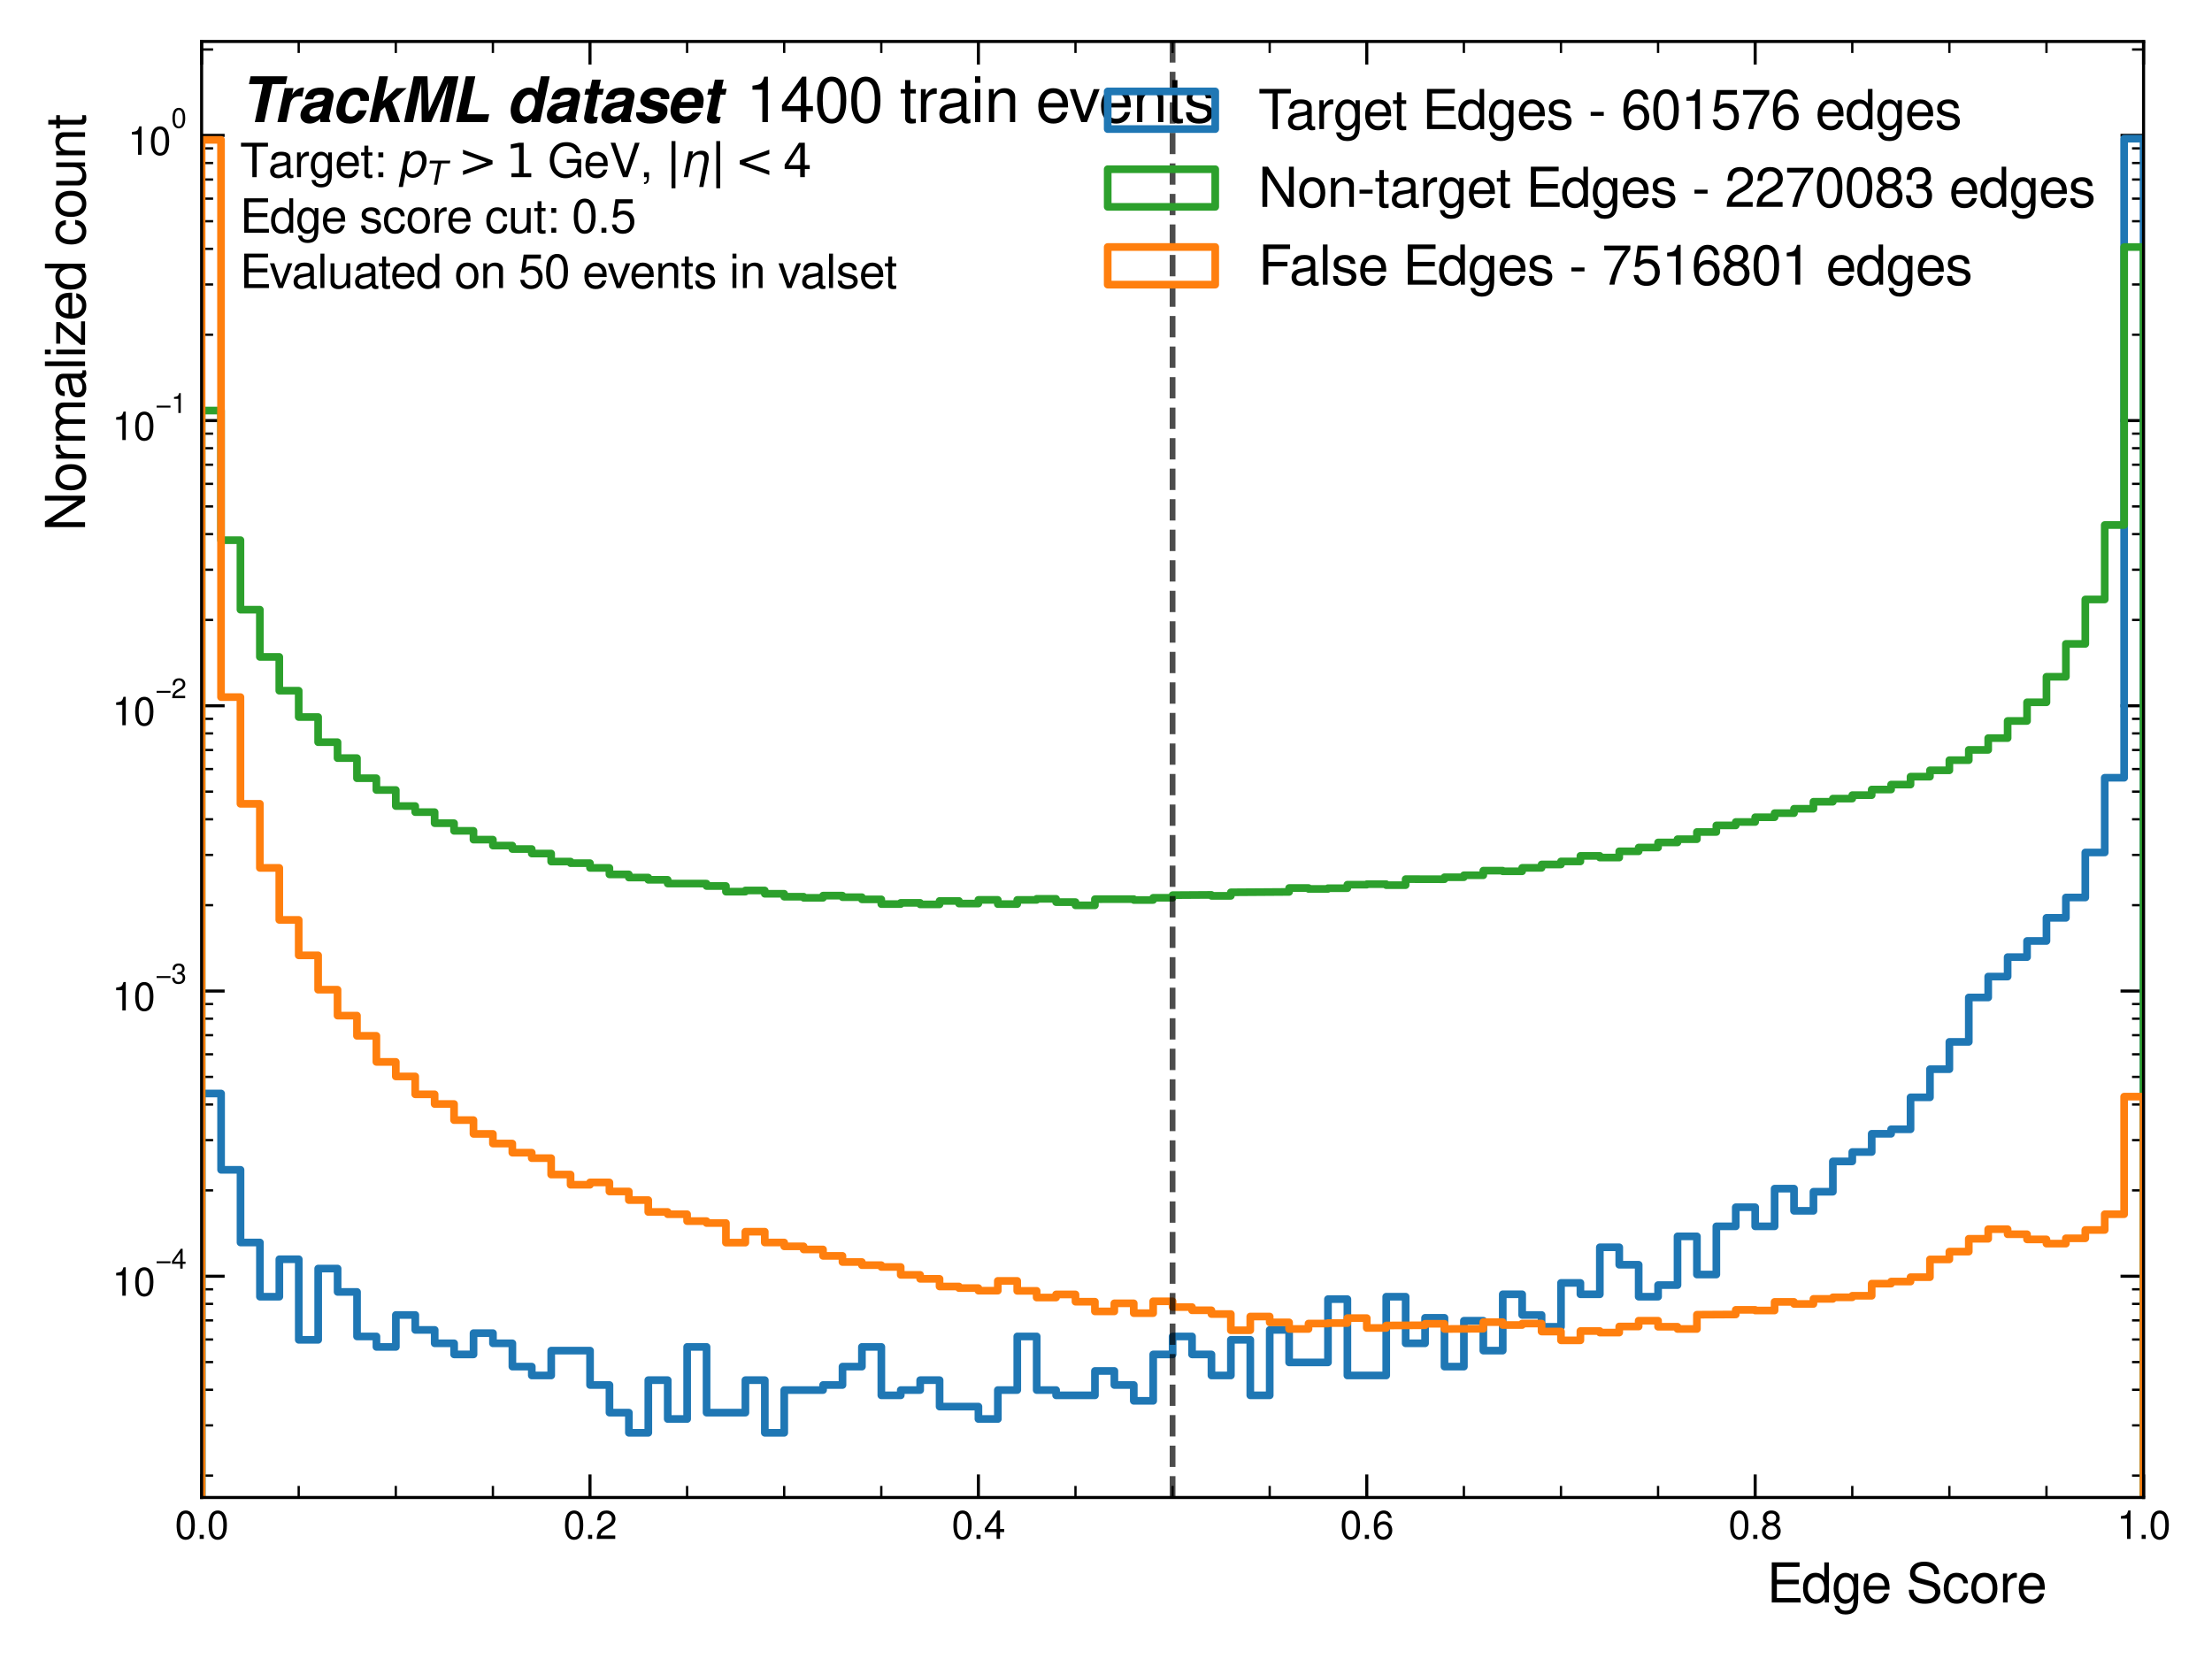 <?xml version="1.0" encoding="utf-8" standalone="no"?>
<!DOCTYPE svg PUBLIC "-//W3C//DTD SVG 1.1//EN"
  "http://www.w3.org/Graphics/SVG/1.1/DTD/svg11.dtd">
<svg xmlns:xlink="http://www.w3.org/1999/xlink" width="576pt" height="432pt" viewBox="0 0 576 432" xmlns="http://www.w3.org/2000/svg" version="1.1">
 <defs>
  <style type="text/css">*{stroke-linejoin: round; stroke-linecap: butt}</style>
 </defs>
 <g id="figure_1">
  <g id="patch_1">
   <path d="M 0 432 
L 576 432 
L 576 0 
L 0 0 
z
" style="fill: #ffffff"/>
  </g>
  <g id="axes_1">
   <g id="patch_2">
    <path d="M 52.497 389.94 
L 558.18 389.94 
L 558.18 10.8 
L 52.497 10.8 
z
" style="fill: #ffffff"/>
   </g>
   <g id="matplotlib.axis_1">
    <g id="xtick_1">
     <g id="line2d_1">
      <defs>
       <path id="m226f05d143" d="M 0 0 
L 0 -6 
" style="stroke: #000000; stroke-width: 0.8"/>
      </defs>
      <g>
       <use xlink:href="#m226f05d143" x="52.497" y="389.94" style="stroke: #000000; stroke-width: 0.8"/>
      </g>
     </g>
     <g id="line2d_2">
      <defs>
       <path id="ma6328a1827" d="M 0 0 
L 0 6 
" style="stroke: #000000; stroke-width: 0.8"/>
      </defs>
      <g>
       <use xlink:href="#ma6328a1827" x="52.497" y="10.8" style="stroke: #000000; stroke-width: 0.8"/>
      </g>
     </g>
     <g id="text_1">
      <!-- 0.0 -->
      <g transform="translate(45.547 400.731) scale(0.1 -0.1)">
       <defs>
        <path id="NimbusSans-Regular-30" d="M 1756 4628 
Q 2191 4628 2528 4388 
Q 3244 3878 3244 2203 
Q 3244 975 2800 359 
Q 2628 122 2353 -12 
Q 2078 -147 1759 -147 
Q 1328 -147 991 94 
Q 275 600 275 2241 
Q 275 3516 719 4122 
Q 909 4381 1213 4516 
Q 1469 4628 1756 4628 
z
M 1759 4128 
Q 850 4128 850 2238 
Q 850 322 1747 322 
Q 2213 322 2425 756 
Q 2669 1263 2669 2256 
Q 2669 4128 1759 4128 
z
" transform="scale(0.016)"/>
        <path id="NimbusSans-Regular-2e" d="M 1222 666 
L 1222 0 
L 556 0 
L 556 666 
L 1222 666 
z
" transform="scale(0.016)"/>
       </defs>
       <use xlink:href="#NimbusSans-Regular-30"/>
       <use xlink:href="#NimbusSans-Regular-2e" transform="translate(55.615 0)"/>
       <use xlink:href="#NimbusSans-Regular-30" transform="translate(83.398 0)"/>
      </g>
     </g>
    </g>
    <g id="xtick_2">
     <g id="line2d_3">
      <g>
       <use xlink:href="#m226f05d143" x="153.633" y="389.94" style="stroke: #000000; stroke-width: 0.8"/>
      </g>
     </g>
     <g id="line2d_4">
      <g>
       <use xlink:href="#ma6328a1827" x="153.633" y="10.8" style="stroke: #000000; stroke-width: 0.8"/>
      </g>
     </g>
     <g id="text_2">
      <!-- 0.2 -->
      <g transform="translate(146.683 400.731) scale(0.1 -0.1)">
       <defs>
        <path id="NimbusSans-Regular-32" d="M 3241 559 
L 3241 3 
L 219 3 
Q 263 719 466 1088 
Q 609 1341 843 1550 
Q 1078 1759 1491 1997 
L 2084 2341 
Q 2697 2697 2697 3263 
Q 2697 3650 2425 3900 
Q 2169 4134 1800 4134 
Q 1544 4134 1336 4014 
Q 1128 3894 1019 3681 
Q 909 3466 884 3025 
L 322 3025 
Q 341 3684 563 4025 
Q 950 4628 1819 4628 
Q 2453 4628 2847 4266 
Q 3272 3875 3272 3275 
Q 3272 2413 2316 1881 
L 1675 1525 
Q 1284 1309 1092 1081 
Q 900 853 856 559 
L 3241 559 
z
" transform="scale(0.016)"/>
       </defs>
       <use xlink:href="#NimbusSans-Regular-30"/>
       <use xlink:href="#NimbusSans-Regular-2e" transform="translate(55.615 0)"/>
       <use xlink:href="#NimbusSans-Regular-32" transform="translate(83.398 0)"/>
      </g>
     </g>
    </g>
    <g id="xtick_3">
     <g id="line2d_5">
      <g>
       <use xlink:href="#m226f05d143" x="254.77" y="389.94" style="stroke: #000000; stroke-width: 0.8"/>
      </g>
     </g>
     <g id="line2d_6">
      <g>
       <use xlink:href="#ma6328a1827" x="254.77" y="10.8" style="stroke: #000000; stroke-width: 0.8"/>
      </g>
     </g>
     <g id="text_3">
      <!-- 0.4 -->
      <g transform="translate(247.82 400.731) scale(0.1 -0.1)">
       <defs>
        <path id="NimbusSans-Regular-34" d="M 2094 1119 
L 178 1119 
L 178 1716 
L 2238 4628 
L 2656 4628 
L 2656 1625 
L 3328 1625 
L 3328 1119 
L 2656 1119 
L 2656 0 
L 2094 0 
L 2094 1119 
z
M 2094 1625 
L 2094 3666 
L 672 1625 
L 2094 1625 
z
" transform="scale(0.016)"/>
       </defs>
       <use xlink:href="#NimbusSans-Regular-30"/>
       <use xlink:href="#NimbusSans-Regular-2e" transform="translate(55.615 0)"/>
       <use xlink:href="#NimbusSans-Regular-34" transform="translate(83.398 0)"/>
      </g>
     </g>
    </g>
    <g id="xtick_4">
     <g id="line2d_7">
      <g>
       <use xlink:href="#m226f05d143" x="355.907" y="389.94" style="stroke: #000000; stroke-width: 0.8"/>
      </g>
     </g>
     <g id="line2d_8">
      <g>
       <use xlink:href="#ma6328a1827" x="355.907" y="10.8" style="stroke: #000000; stroke-width: 0.8"/>
      </g>
     </g>
     <g id="text_4">
      <!-- 0.6 -->
      <g transform="translate(348.957 400.731) scale(0.1 -0.1)">
       <defs>
        <path id="NimbusSans-Regular-36" d="M 3191 3425 
L 2625 3425 
Q 2569 3716 2419 3884 
Q 2200 4128 1863 4128 
Q 1375 4128 1114 3668 
Q 853 3209 850 2350 
Q 1219 2859 1894 2859 
Q 2478 2859 2853 2494 
Q 3034 2316 3147 2066 
Q 3284 1753 3284 1403 
Q 3284 778 2913 341 
Q 2497 -147 1800 -147 
Q 1038 -147 656 428 
Q 416 794 344 1231 
Q 275 1641 275 2109 
Q 275 2741 373 3184 
Q 472 3628 684 3966 
Q 888 4281 1219 4459 
Q 1528 4628 1900 4628 
Q 2419 4628 2761 4309 
Q 3103 3991 3191 3425 
z
M 1822 2359 
Q 1388 2359 1119 2066 
Q 881 1800 881 1388 
Q 881 953 1128 666 
Q 1400 353 1806 353 
Q 2009 353 2195 443 
Q 2381 534 2500 694 
Q 2706 963 2706 1356 
Q 2706 1759 2516 2031 
Q 2284 2359 1822 2359 
z
" transform="scale(0.016)"/>
       </defs>
       <use xlink:href="#NimbusSans-Regular-30"/>
       <use xlink:href="#NimbusSans-Regular-2e" transform="translate(55.615 0)"/>
       <use xlink:href="#NimbusSans-Regular-36" transform="translate(83.398 0)"/>
      </g>
     </g>
    </g>
    <g id="xtick_5">
     <g id="line2d_9">
      <g>
       <use xlink:href="#m226f05d143" x="457.043" y="389.94" style="stroke: #000000; stroke-width: 0.8"/>
      </g>
     </g>
     <g id="line2d_10">
      <g>
       <use xlink:href="#ma6328a1827" x="457.043" y="10.8" style="stroke: #000000; stroke-width: 0.8"/>
      </g>
     </g>
     <g id="text_5">
      <!-- 0.8 -->
      <g transform="translate(450.093 400.731) scale(0.1 -0.1)">
       <defs>
        <path id="NimbusSans-Regular-38" d="M 2506 2434 
Q 3284 2050 3284 1284 
Q 3284 694 2909 300 
Q 2488 -147 1759 -147 
Q 1034 -147 613 300 
Q 238 694 238 1284 
Q 238 2050 1016 2434 
Q 722 2619 606 2756 
Q 397 3006 397 3397 
Q 397 3938 784 4291 
Q 1153 4628 1763 4628 
Q 2369 4628 2738 4291 
Q 3125 3938 3125 3394 
Q 3125 3066 2992 2859 
Q 2859 2653 2506 2434 
z
M 1759 4128 
Q 1397 4128 1184 3928 
Q 972 3725 972 3394 
Q 972 3063 1184 2859 
Q 1397 2659 1763 2659 
Q 2125 2659 2338 2859 
Q 2550 3063 2550 3381 
Q 2550 3728 2338 3928 
Q 2122 4128 1759 4128 
z
M 1763 2184 
Q 1350 2184 1088 1941 
Q 813 1688 813 1269 
Q 813 850 1088 597 
Q 1347 353 1747 353 
Q 2175 353 2438 597 
Q 2709 850 2709 1272 
Q 2709 1694 2438 1941 
Q 2169 2184 1763 2184 
z
" transform="scale(0.016)"/>
       </defs>
       <use xlink:href="#NimbusSans-Regular-30"/>
       <use xlink:href="#NimbusSans-Regular-2e" transform="translate(55.615 0)"/>
       <use xlink:href="#NimbusSans-Regular-38" transform="translate(83.398 0)"/>
      </g>
     </g>
    </g>
    <g id="xtick_6">
     <g id="line2d_11">
      <g>
       <use xlink:href="#m226f05d143" x="558.18" y="389.94" style="stroke: #000000; stroke-width: 0.8"/>
      </g>
     </g>
     <g id="line2d_12">
      <g>
       <use xlink:href="#ma6328a1827" x="558.18" y="10.8" style="stroke: #000000; stroke-width: 0.8"/>
      </g>
     </g>
     <g id="text_6">
      <!-- 1.0 -->
      <g transform="translate(551.23 400.731) scale(0.1 -0.1)">
       <defs>
        <path id="NimbusSans-Regular-31" d="M 1659 3297 
L 653 3297 
L 653 3706 
Q 1078 3769 1242 3816 
Q 1406 3863 1519 3956 
Q 1706 4113 1850 4628 
L 2222 4628 
L 2222 0 
L 1659 0 
L 1659 3297 
z
" transform="scale(0.016)"/>
       </defs>
       <use xlink:href="#NimbusSans-Regular-31"/>
       <use xlink:href="#NimbusSans-Regular-2e" transform="translate(55.615 0)"/>
       <use xlink:href="#NimbusSans-Regular-30" transform="translate(83.398 0)"/>
      </g>
     </g>
    </g>
    <g id="xtick_7">
     <g id="line2d_13">
      <defs>
       <path id="m018c323c37" d="M 0 0 
L 0 -3 
" style="stroke: #000000; stroke-width: 0.6"/>
      </defs>
      <g>
       <use xlink:href="#m018c323c37" x="77.781" y="389.94" style="stroke: #000000; stroke-width: 0.6"/>
      </g>
     </g>
     <g id="line2d_14">
      <defs>
       <path id="ma22c3efd14" d="M 0 0 
L 0 3 
" style="stroke: #000000; stroke-width: 0.6"/>
      </defs>
      <g>
       <use xlink:href="#ma22c3efd14" x="77.781" y="10.8" style="stroke: #000000; stroke-width: 0.6"/>
      </g>
     </g>
    </g>
    <g id="xtick_8">
     <g id="line2d_15">
      <g>
       <use xlink:href="#m018c323c37" x="103.065" y="389.94" style="stroke: #000000; stroke-width: 0.6"/>
      </g>
     </g>
     <g id="line2d_16">
      <g>
       <use xlink:href="#ma22c3efd14" x="103.065" y="10.8" style="stroke: #000000; stroke-width: 0.6"/>
      </g>
     </g>
    </g>
    <g id="xtick_9">
     <g id="line2d_17">
      <g>
       <use xlink:href="#m018c323c37" x="128.349" y="389.94" style="stroke: #000000; stroke-width: 0.6"/>
      </g>
     </g>
     <g id="line2d_18">
      <g>
       <use xlink:href="#ma22c3efd14" x="128.349" y="10.8" style="stroke: #000000; stroke-width: 0.6"/>
      </g>
     </g>
    </g>
    <g id="xtick_10">
     <g id="line2d_19">
      <g>
       <use xlink:href="#m018c323c37" x="178.918" y="389.94" style="stroke: #000000; stroke-width: 0.6"/>
      </g>
     </g>
     <g id="line2d_20">
      <g>
       <use xlink:href="#ma22c3efd14" x="178.918" y="10.8" style="stroke: #000000; stroke-width: 0.6"/>
      </g>
     </g>
    </g>
    <g id="xtick_11">
     <g id="line2d_21">
      <g>
       <use xlink:href="#m018c323c37" x="204.202" y="389.94" style="stroke: #000000; stroke-width: 0.6"/>
      </g>
     </g>
     <g id="line2d_22">
      <g>
       <use xlink:href="#ma22c3efd14" x="204.202" y="10.8" style="stroke: #000000; stroke-width: 0.6"/>
      </g>
     </g>
    </g>
    <g id="xtick_12">
     <g id="line2d_23">
      <g>
       <use xlink:href="#m018c323c37" x="229.486" y="389.94" style="stroke: #000000; stroke-width: 0.6"/>
      </g>
     </g>
     <g id="line2d_24">
      <g>
       <use xlink:href="#ma22c3efd14" x="229.486" y="10.8" style="stroke: #000000; stroke-width: 0.6"/>
      </g>
     </g>
    </g>
    <g id="xtick_13">
     <g id="line2d_25">
      <g>
       <use xlink:href="#m018c323c37" x="280.054" y="389.94" style="stroke: #000000; stroke-width: 0.6"/>
      </g>
     </g>
     <g id="line2d_26">
      <g>
       <use xlink:href="#ma22c3efd14" x="280.054" y="10.8" style="stroke: #000000; stroke-width: 0.6"/>
      </g>
     </g>
    </g>
    <g id="xtick_14">
     <g id="line2d_27">
      <g>
       <use xlink:href="#m018c323c37" x="305.338" y="389.94" style="stroke: #000000; stroke-width: 0.6"/>
      </g>
     </g>
     <g id="line2d_28">
      <g>
       <use xlink:href="#ma22c3efd14" x="305.338" y="10.8" style="stroke: #000000; stroke-width: 0.6"/>
      </g>
     </g>
    </g>
    <g id="xtick_15">
     <g id="line2d_29">
      <g>
       <use xlink:href="#m018c323c37" x="330.623" y="389.94" style="stroke: #000000; stroke-width: 0.6"/>
      </g>
     </g>
     <g id="line2d_30">
      <g>
       <use xlink:href="#ma22c3efd14" x="330.623" y="10.8" style="stroke: #000000; stroke-width: 0.6"/>
      </g>
     </g>
    </g>
    <g id="xtick_16">
     <g id="line2d_31">
      <g>
       <use xlink:href="#m018c323c37" x="381.191" y="389.94" style="stroke: #000000; stroke-width: 0.6"/>
      </g>
     </g>
     <g id="line2d_32">
      <g>
       <use xlink:href="#ma22c3efd14" x="381.191" y="10.8" style="stroke: #000000; stroke-width: 0.6"/>
      </g>
     </g>
    </g>
    <g id="xtick_17">
     <g id="line2d_33">
      <g>
       <use xlink:href="#m018c323c37" x="406.475" y="389.94" style="stroke: #000000; stroke-width: 0.6"/>
      </g>
     </g>
     <g id="line2d_34">
      <g>
       <use xlink:href="#ma22c3efd14" x="406.475" y="10.8" style="stroke: #000000; stroke-width: 0.6"/>
      </g>
     </g>
    </g>
    <g id="xtick_18">
     <g id="line2d_35">
      <g>
       <use xlink:href="#m018c323c37" x="431.759" y="389.94" style="stroke: #000000; stroke-width: 0.6"/>
      </g>
     </g>
     <g id="line2d_36">
      <g>
       <use xlink:href="#ma22c3efd14" x="431.759" y="10.8" style="stroke: #000000; stroke-width: 0.6"/>
      </g>
     </g>
    </g>
    <g id="xtick_19">
     <g id="line2d_37">
      <g>
       <use xlink:href="#m018c323c37" x="482.328" y="389.94" style="stroke: #000000; stroke-width: 0.6"/>
      </g>
     </g>
     <g id="line2d_38">
      <g>
       <use xlink:href="#ma22c3efd14" x="482.328" y="10.8" style="stroke: #000000; stroke-width: 0.6"/>
      </g>
     </g>
    </g>
    <g id="xtick_20">
     <g id="line2d_39">
      <g>
       <use xlink:href="#m018c323c37" x="507.612" y="389.94" style="stroke: #000000; stroke-width: 0.6"/>
      </g>
     </g>
     <g id="line2d_40">
      <g>
       <use xlink:href="#ma22c3efd14" x="507.612" y="10.8" style="stroke: #000000; stroke-width: 0.6"/>
      </g>
     </g>
    </g>
    <g id="xtick_21">
     <g id="line2d_41">
      <g>
       <use xlink:href="#m018c323c37" x="532.896" y="389.94" style="stroke: #000000; stroke-width: 0.6"/>
      </g>
     </g>
     <g id="line2d_42">
      <g>
       <use xlink:href="#ma22c3efd14" x="532.896" y="10.8" style="stroke: #000000; stroke-width: 0.6"/>
      </g>
     </g>
    </g>
    <g id="text_7">
     <!-- Edge Score -->
     <g transform="translate(460.074 417.286) scale(0.14 -0.14)">
      <defs>
       <path id="NimbusSans-Regular-45" d="M 1169 2125 
L 1169 525 
L 3922 525 
L 3922 0 
L 575 0 
L 575 4666 
L 3806 4666 
L 3806 4141 
L 1169 4141 
L 1169 2650 
L 3713 2650 
L 3713 2125 
L 1169 2125 
z
" transform="scale(0.016)"/>
       <path id="NimbusSans-Regular-64" d="M 3169 4666 
L 3169 0 
L 2694 0 
L 2694 441 
Q 2291 -147 1625 -147 
Q 1191 -147 844 78 
Q 447 334 278 884 
Q 166 1244 166 1688 
Q 166 2538 603 3022 
Q 994 3450 1606 3450 
Q 2291 3450 2638 2934 
L 2638 4666 
L 3169 4666 
z
M 1697 2950 
Q 1388 2950 1144 2753 
Q 722 2416 722 1653 
Q 722 1103 963 744 
Q 1228 353 1700 353 
Q 2166 353 2409 744 
Q 2638 1109 2638 1634 
Q 2638 2203 2409 2559 
Q 2159 2950 1697 2950 
z
" transform="scale(0.016)"/>
       <path id="NimbusSans-Regular-67" d="M 2588 3353 
L 3081 3353 
L 3081 547 
Q 3081 -156 2966 -516 
Q 2688 -1394 1609 -1394 
Q 919 -1394 556 -956 
Q 363 -722 331 -384 
L 878 -384 
Q 913 -644 1050 -766 
Q 1253 -947 1619 -947 
Q 2122 -947 2330 -669 
Q 2538 -391 2538 284 
L 2538 456 
Q 2378 216 2238 100 
Q 1944 -150 1563 -150 
Q 1031 -150 647 303 
Q 225 797 225 1616 
Q 225 2494 678 3016 
Q 1053 3450 1603 3450 
Q 1919 3450 2153 3311 
Q 2388 3172 2588 2866 
L 2588 3353 
z
M 1650 2956 
Q 1197 2956 981 2566 
Q 781 2203 781 1650 
Q 781 1100 981 738 
Q 1197 347 1650 347 
Q 2122 347 2341 738 
Q 2538 1091 2538 1634 
Q 2538 2219 2341 2566 
Q 2116 2956 1650 2956 
z
" transform="scale(0.016)"/>
       <path id="NimbusSans-Regular-65" d="M 3284 1497 
L 813 1497 
Q 819 1044 991 781 
Q 1275 347 1797 347 
Q 2450 347 2678 1019 
L 3216 1019 
Q 3141 616 2900 325 
Q 2506 -147 1781 -147 
Q 1069 -147 653 341 
Q 256 809 256 1628 
Q 256 2491 694 2978 
Q 1119 3450 1791 3450 
Q 2341 3450 2741 3131 
Q 3044 2888 3164 2523 
Q 3284 2159 3284 1497 
z
M 2709 1931 
Q 2709 2178 2631 2372 
Q 2516 2650 2295 2803 
Q 2075 2956 1784 2956 
Q 1259 2956 994 2503 
Q 850 2259 828 1931 
L 2709 1931 
z
" transform="scale(0.016)"/>
       <path id="NimbusSans-Regular-20" transform="scale(0.016)"/>
       <path id="NimbusSans-Regular-53" d="M 3816 3297 
L 3253 3297 
Q 3244 3700 3016 3931 
Q 2706 4244 2084 4244 
Q 1609 4244 1331 4031 
Q 1041 3809 1041 3456 
Q 1041 3188 1214 3033 
Q 1388 2878 1813 2766 
L 2978 2450 
Q 3459 2322 3709 2028 
Q 3975 1716 3975 1281 
Q 3975 872 3731 509 
Q 3294 -147 2153 -147 
Q 1066 -147 578 519 
Q 319 878 306 1484 
L 869 1484 
Q 866 1063 1113 772 
Q 1444 378 2188 378 
Q 2763 378 3047 575 
Q 3197 681 3287 857 
Q 3378 1034 3378 1222 
Q 3378 1497 3172 1680 
Q 2966 1863 2522 1978 
L 1359 2281 
Q 447 2522 447 3375 
Q 447 3988 872 4359 
Q 1306 4744 2103 4744 
Q 3122 4744 3563 4141 
Q 3816 3794 3816 3381 
Q 3816 3353 3816 3297 
z
" transform="scale(0.016)"/>
       <path id="NimbusSans-Regular-63" d="M 3013 2228 
L 2475 2228 
Q 2438 2525 2281 2709 
Q 2069 2956 1684 2956 
Q 1269 2956 1034 2650 
Q 753 2288 753 1619 
Q 753 1013 1016 669 
Q 1263 347 1694 347 
Q 2378 347 2513 1153 
L 3050 1153 
Q 3016 694 2803 384 
Q 2441 -147 1681 -147 
Q 1053 -147 672 253 
Q 197 744 197 1619 
Q 197 2463 616 2969 
Q 1016 3450 1691 3450 
Q 2106 3450 2431 3266 
Q 2822 3044 2950 2606 
Q 2994 2453 3013 2228 
z
" transform="scale(0.016)"/>
       <path id="NimbusSans-Regular-6f" d="M 1744 3450 
Q 2481 3450 2888 2947 
Q 3266 2475 3266 1628 
Q 3266 834 2888 356 
Q 2484 -147 1747 -147 
Q 1013 -147 613 356 
Q 231 834 231 1653 
Q 231 2472 613 2947 
Q 1016 3450 1744 3450 
z
M 1747 2956 
Q 1406 2956 1153 2728 
Q 788 2400 788 1653 
Q 788 1119 988 778 
Q 1103 578 1306 462 
Q 1509 347 1750 347 
Q 1988 347 2191 462 
Q 2394 578 2509 778 
Q 2709 1119 2709 1634 
Q 2709 2191 2509 2525 
Q 2397 2719 2203 2834 
Q 1997 2956 1747 2956 
z
" transform="scale(0.016)"/>
       <path id="NimbusSans-Regular-72" d="M 441 3353 
L 934 3353 
L 934 2744 
Q 1359 3450 1847 3450 
Q 1938 3450 2053 3431 
L 2053 2888 
Q 1578 2884 1356 2722 
Q 978 2444 978 1741 
L 978 0 
L 441 0 
L 441 3353 
z
" transform="scale(0.016)"/>
      </defs>
      <use xlink:href="#NimbusSans-Regular-45"/>
      <use xlink:href="#NimbusSans-Regular-64" transform="translate(64.699 0)"/>
      <use xlink:href="#NimbusSans-Regular-67" transform="translate(120.689 0)"/>
      <use xlink:href="#NimbusSans-Regular-65" transform="translate(175.805 0)"/>
      <use xlink:href="#NimbusSans-Regular-20" transform="translate(231.42 0)"/>
      <use xlink:href="#NimbusSans-Regular-53" transform="translate(259.203 0)"/>
      <use xlink:href="#NimbusSans-Regular-63" transform="translate(325.902 0)"/>
      <use xlink:href="#NimbusSans-Regular-6f" transform="translate(376.652 0)"/>
      <use xlink:href="#NimbusSans-Regular-72" transform="translate(432.268 0)"/>
      <use xlink:href="#NimbusSans-Regular-65" transform="translate(464.568 0)"/>
     </g>
    </g>
   </g>
   <g id="matplotlib.axis_2">
    <g id="ytick_1">
     <g id="line2d_43">
      <defs>
       <path id="m30db975fe9" d="M 0 0 
L 6 0 
" style="stroke: #000000; stroke-width: 0.8"/>
      </defs>
      <g>
       <use xlink:href="#m30db975fe9" x="52.497" y="332.328" style="stroke: #000000; stroke-width: 0.8"/>
      </g>
     </g>
     <g id="line2d_44">
      <defs>
       <path id="mab92c8e64e" d="M 0 0 
L -6 0 
" style="stroke: #000000; stroke-width: 0.8"/>
      </defs>
      <g>
       <use xlink:href="#mab92c8e64e" x="558.18" y="332.328" style="stroke: #000000; stroke-width: 0.8"/>
      </g>
     </g>
     <g id="text_8">
      <!-- $\mathdefault{10^{-4}}$ -->
      <g transform="translate(29.197 337.489) scale(0.1 -0.1)">
       <defs>
        <path id="NimbusSans-Regular-2212" d="M 3481 1706 
L 3481 1259 
L 256 1259 
L 256 1706 
L 3481 1706 
z
" transform="scale(0.016)"/>
       </defs>
       <use xlink:href="#NimbusSans-Regular-31" transform="translate(0 0.966)"/>
       <use xlink:href="#NimbusSans-Regular-30" transform="translate(55.615 0.966)"/>
       <use xlink:href="#NimbusSans-Regular-2212" transform="translate(112.991 71.381) scale(0.7)"/>
       <use xlink:href="#NimbusSans-Regular-34" transform="translate(153.87 71.381) scale(0.7)"/>
      </g>
     </g>
    </g>
    <g id="ytick_2">
     <g id="line2d_45">
      <g>
       <use xlink:href="#m30db975fe9" x="52.497" y="258.057" style="stroke: #000000; stroke-width: 0.8"/>
      </g>
     </g>
     <g id="line2d_46">
      <g>
       <use xlink:href="#mab92c8e64e" x="558.18" y="258.057" style="stroke: #000000; stroke-width: 0.8"/>
      </g>
     </g>
     <g id="text_9">
      <!-- $\mathdefault{10^{-3}}$ -->
      <g transform="translate(29.197 263.218) scale(0.1 -0.1)">
       <defs>
        <path id="NimbusSans-Regular-33" d="M 1416 2128 
L 1416 2609 
Q 1953 2613 2166 2703 
Q 2531 2859 2531 3338 
Q 2531 3741 2294 3947 
Q 2075 4138 1728 4138 
Q 1466 4138 1264 4028 
Q 1063 3919 966 3722 
Q 872 3525 866 3138 
L 303 3138 
Q 316 3731 538 4072 
Q 719 4356 1044 4497 
Q 1347 4628 1725 4628 
Q 2356 4628 2734 4297 
Q 3106 3972 3106 3353 
Q 3106 2953 2875 2678 
Q 2719 2497 2472 2397 
Q 2797 2281 2963 2109 
Q 3241 1822 3241 1291 
Q 3241 625 2803 228 
Q 2388 -150 1706 -150 
Q 994 -150 628 215 
Q 263 581 206 1344 
L 772 1344 
Q 794 934 938 713 
Q 1066 522 1255 434 
Q 1444 347 1728 347 
Q 2188 347 2431 613 
Q 2666 869 2666 1284 
Q 2666 1700 2427 1915 
Q 2188 2131 1725 2131 
L 1416 2128 
z
" transform="scale(0.016)"/>
       </defs>
       <use xlink:href="#NimbusSans-Regular-31" transform="translate(0 0.966)"/>
       <use xlink:href="#NimbusSans-Regular-30" transform="translate(55.615 0.966)"/>
       <use xlink:href="#NimbusSans-Regular-2212" transform="translate(112.991 71.381) scale(0.7)"/>
       <use xlink:href="#NimbusSans-Regular-33" transform="translate(153.87 71.381) scale(0.7)"/>
      </g>
     </g>
    </g>
    <g id="ytick_3">
     <g id="line2d_47">
      <g>
       <use xlink:href="#m30db975fe9" x="52.497" y="183.786" style="stroke: #000000; stroke-width: 0.8"/>
      </g>
     </g>
     <g id="line2d_48">
      <g>
       <use xlink:href="#mab92c8e64e" x="558.18" y="183.786" style="stroke: #000000; stroke-width: 0.8"/>
      </g>
     </g>
     <g id="text_10">
      <!-- $\mathdefault{10^{-2}}$ -->
      <g transform="translate(29.197 188.947) scale(0.1 -0.1)">
       <use xlink:href="#NimbusSans-Regular-31" transform="translate(0 0.966)"/>
       <use xlink:href="#NimbusSans-Regular-30" transform="translate(55.615 0.966)"/>
       <use xlink:href="#NimbusSans-Regular-2212" transform="translate(112.991 71.381) scale(0.7)"/>
       <use xlink:href="#NimbusSans-Regular-32" transform="translate(153.87 71.381) scale(0.7)"/>
      </g>
     </g>
    </g>
    <g id="ytick_4">
     <g id="line2d_49">
      <g>
       <use xlink:href="#m30db975fe9" x="52.497" y="109.516" style="stroke: #000000; stroke-width: 0.8"/>
      </g>
     </g>
     <g id="line2d_50">
      <g>
       <use xlink:href="#mab92c8e64e" x="558.18" y="109.516" style="stroke: #000000; stroke-width: 0.8"/>
      </g>
     </g>
     <g id="text_11">
      <!-- $\mathdefault{10^{-1}}$ -->
      <g transform="translate(29.197 114.677) scale(0.1 -0.1)">
       <use xlink:href="#NimbusSans-Regular-31" transform="translate(0 0.966)"/>
       <use xlink:href="#NimbusSans-Regular-30" transform="translate(55.615 0.966)"/>
       <use xlink:href="#NimbusSans-Regular-2212" transform="translate(112.991 71.381) scale(0.7)"/>
       <use xlink:href="#NimbusSans-Regular-31" transform="translate(153.87 71.381) scale(0.7)"/>
      </g>
     </g>
    </g>
    <g id="ytick_5">
     <g id="line2d_51">
      <g>
       <use xlink:href="#m30db975fe9" x="52.497" y="35.245" style="stroke: #000000; stroke-width: 0.8"/>
      </g>
     </g>
     <g id="line2d_52">
      <g>
       <use xlink:href="#mab92c8e64e" x="558.18" y="35.245" style="stroke: #000000; stroke-width: 0.8"/>
      </g>
     </g>
     <g id="text_12">
      <!-- $\mathdefault{10^{0}}$ -->
      <g transform="translate(33.297 40.406) scale(0.1 -0.1)">
       <use xlink:href="#NimbusSans-Regular-31" transform="translate(0 0.966)"/>
       <use xlink:href="#NimbusSans-Regular-30" transform="translate(55.615 0.966)"/>
       <use xlink:href="#NimbusSans-Regular-30" transform="translate(112.991 71.381) scale(0.7)"/>
      </g>
     </g>
    </g>
    <g id="ytick_6">
     <g id="line2d_53">
      <defs>
       <path id="m12e58c875c" d="M 0 0 
L 3 0 
" style="stroke: #000000; stroke-width: 0.6"/>
      </defs>
      <g>
       <use xlink:href="#m12e58c875c" x="52.497" y="384.241" style="stroke: #000000; stroke-width: 0.6"/>
      </g>
     </g>
     <g id="line2d_54">
      <defs>
       <path id="m6966638cb7" d="M 0 0 
L -3 0 
" style="stroke: #000000; stroke-width: 0.6"/>
      </defs>
      <g>
       <use xlink:href="#m6966638cb7" x="558.18" y="384.241" style="stroke: #000000; stroke-width: 0.6"/>
      </g>
     </g>
    </g>
    <g id="ytick_7">
     <g id="line2d_55">
      <g>
       <use xlink:href="#m12e58c875c" x="52.497" y="371.163" style="stroke: #000000; stroke-width: 0.6"/>
      </g>
     </g>
     <g id="line2d_56">
      <g>
       <use xlink:href="#m6966638cb7" x="558.18" y="371.163" style="stroke: #000000; stroke-width: 0.6"/>
      </g>
     </g>
    </g>
    <g id="ytick_8">
     <g id="line2d_57">
      <g>
       <use xlink:href="#m12e58c875c" x="52.497" y="361.883" style="stroke: #000000; stroke-width: 0.6"/>
      </g>
     </g>
     <g id="line2d_58">
      <g>
       <use xlink:href="#m6966638cb7" x="558.18" y="361.883" style="stroke: #000000; stroke-width: 0.6"/>
      </g>
     </g>
    </g>
    <g id="ytick_9">
     <g id="line2d_59">
      <g>
       <use xlink:href="#m12e58c875c" x="52.497" y="354.686" style="stroke: #000000; stroke-width: 0.6"/>
      </g>
     </g>
     <g id="line2d_60">
      <g>
       <use xlink:href="#m6966638cb7" x="558.18" y="354.686" style="stroke: #000000; stroke-width: 0.6"/>
      </g>
     </g>
    </g>
    <g id="ytick_10">
     <g id="line2d_61">
      <g>
       <use xlink:href="#m12e58c875c" x="52.497" y="348.805" style="stroke: #000000; stroke-width: 0.6"/>
      </g>
     </g>
     <g id="line2d_62">
      <g>
       <use xlink:href="#m6966638cb7" x="558.18" y="348.805" style="stroke: #000000; stroke-width: 0.6"/>
      </g>
     </g>
    </g>
    <g id="ytick_11">
     <g id="line2d_63">
      <g>
       <use xlink:href="#m12e58c875c" x="52.497" y="343.833" style="stroke: #000000; stroke-width: 0.6"/>
      </g>
     </g>
     <g id="line2d_64">
      <g>
       <use xlink:href="#m6966638cb7" x="558.18" y="343.833" style="stroke: #000000; stroke-width: 0.6"/>
      </g>
     </g>
    </g>
    <g id="ytick_12">
     <g id="line2d_65">
      <g>
       <use xlink:href="#m12e58c875c" x="52.497" y="339.526" style="stroke: #000000; stroke-width: 0.6"/>
      </g>
     </g>
     <g id="line2d_66">
      <g>
       <use xlink:href="#m6966638cb7" x="558.18" y="339.526" style="stroke: #000000; stroke-width: 0.6"/>
      </g>
     </g>
    </g>
    <g id="ytick_13">
     <g id="line2d_67">
      <g>
       <use xlink:href="#m12e58c875c" x="52.497" y="335.727" style="stroke: #000000; stroke-width: 0.6"/>
      </g>
     </g>
     <g id="line2d_68">
      <g>
       <use xlink:href="#m6966638cb7" x="558.18" y="335.727" style="stroke: #000000; stroke-width: 0.6"/>
      </g>
     </g>
    </g>
    <g id="ytick_14">
     <g id="line2d_69">
      <g>
       <use xlink:href="#m12e58c875c" x="52.497" y="309.97" style="stroke: #000000; stroke-width: 0.6"/>
      </g>
     </g>
     <g id="line2d_70">
      <g>
       <use xlink:href="#m6966638cb7" x="558.18" y="309.97" style="stroke: #000000; stroke-width: 0.6"/>
      </g>
     </g>
    </g>
    <g id="ytick_15">
     <g id="line2d_71">
      <g>
       <use xlink:href="#m12e58c875c" x="52.497" y="296.892" style="stroke: #000000; stroke-width: 0.6"/>
      </g>
     </g>
     <g id="line2d_72">
      <g>
       <use xlink:href="#m6966638cb7" x="558.18" y="296.892" style="stroke: #000000; stroke-width: 0.6"/>
      </g>
     </g>
    </g>
    <g id="ytick_16">
     <g id="line2d_73">
      <g>
       <use xlink:href="#m12e58c875c" x="52.497" y="287.613" style="stroke: #000000; stroke-width: 0.6"/>
      </g>
     </g>
     <g id="line2d_74">
      <g>
       <use xlink:href="#m6966638cb7" x="558.18" y="287.613" style="stroke: #000000; stroke-width: 0.6"/>
      </g>
     </g>
    </g>
    <g id="ytick_17">
     <g id="line2d_75">
      <g>
       <use xlink:href="#m12e58c875c" x="52.497" y="280.415" style="stroke: #000000; stroke-width: 0.6"/>
      </g>
     </g>
     <g id="line2d_76">
      <g>
       <use xlink:href="#m6966638cb7" x="558.18" y="280.415" style="stroke: #000000; stroke-width: 0.6"/>
      </g>
     </g>
    </g>
    <g id="ytick_18">
     <g id="line2d_77">
      <g>
       <use xlink:href="#m12e58c875c" x="52.497" y="274.534" style="stroke: #000000; stroke-width: 0.6"/>
      </g>
     </g>
     <g id="line2d_78">
      <g>
       <use xlink:href="#m6966638cb7" x="558.18" y="274.534" style="stroke: #000000; stroke-width: 0.6"/>
      </g>
     </g>
    </g>
    <g id="ytick_19">
     <g id="line2d_79">
      <g>
       <use xlink:href="#m12e58c875c" x="52.497" y="269.562" style="stroke: #000000; stroke-width: 0.6"/>
      </g>
     </g>
     <g id="line2d_80">
      <g>
       <use xlink:href="#m6966638cb7" x="558.18" y="269.562" style="stroke: #000000; stroke-width: 0.6"/>
      </g>
     </g>
    </g>
    <g id="ytick_20">
     <g id="line2d_81">
      <g>
       <use xlink:href="#m12e58c875c" x="52.497" y="265.255" style="stroke: #000000; stroke-width: 0.6"/>
      </g>
     </g>
     <g id="line2d_82">
      <g>
       <use xlink:href="#m6966638cb7" x="558.18" y="265.255" style="stroke: #000000; stroke-width: 0.6"/>
      </g>
     </g>
    </g>
    <g id="ytick_21">
     <g id="line2d_83">
      <g>
       <use xlink:href="#m12e58c875c" x="52.497" y="261.456" style="stroke: #000000; stroke-width: 0.6"/>
      </g>
     </g>
     <g id="line2d_84">
      <g>
       <use xlink:href="#m6966638cb7" x="558.18" y="261.456" style="stroke: #000000; stroke-width: 0.6"/>
      </g>
     </g>
    </g>
    <g id="ytick_22">
     <g id="line2d_85">
      <g>
       <use xlink:href="#m12e58c875c" x="52.497" y="235.7" style="stroke: #000000; stroke-width: 0.6"/>
      </g>
     </g>
     <g id="line2d_86">
      <g>
       <use xlink:href="#m6966638cb7" x="558.18" y="235.7" style="stroke: #000000; stroke-width: 0.6"/>
      </g>
     </g>
    </g>
    <g id="ytick_23">
     <g id="line2d_87">
      <g>
       <use xlink:href="#m12e58c875c" x="52.497" y="222.621" style="stroke: #000000; stroke-width: 0.6"/>
      </g>
     </g>
     <g id="line2d_88">
      <g>
       <use xlink:href="#m6966638cb7" x="558.18" y="222.621" style="stroke: #000000; stroke-width: 0.6"/>
      </g>
     </g>
    </g>
    <g id="ytick_24">
     <g id="line2d_89">
      <g>
       <use xlink:href="#m12e58c875c" x="52.497" y="213.342" style="stroke: #000000; stroke-width: 0.6"/>
      </g>
     </g>
     <g id="line2d_90">
      <g>
       <use xlink:href="#m6966638cb7" x="558.18" y="213.342" style="stroke: #000000; stroke-width: 0.6"/>
      </g>
     </g>
    </g>
    <g id="ytick_25">
     <g id="line2d_91">
      <g>
       <use xlink:href="#m12e58c875c" x="52.497" y="206.144" style="stroke: #000000; stroke-width: 0.6"/>
      </g>
     </g>
     <g id="line2d_92">
      <g>
       <use xlink:href="#m6966638cb7" x="558.18" y="206.144" style="stroke: #000000; stroke-width: 0.6"/>
      </g>
     </g>
    </g>
    <g id="ytick_26">
     <g id="line2d_93">
      <g>
       <use xlink:href="#m12e58c875c" x="52.497" y="200.263" style="stroke: #000000; stroke-width: 0.6"/>
      </g>
     </g>
     <g id="line2d_94">
      <g>
       <use xlink:href="#m6966638cb7" x="558.18" y="200.263" style="stroke: #000000; stroke-width: 0.6"/>
      </g>
     </g>
    </g>
    <g id="ytick_27">
     <g id="line2d_95">
      <g>
       <use xlink:href="#m12e58c875c" x="52.497" y="195.291" style="stroke: #000000; stroke-width: 0.6"/>
      </g>
     </g>
     <g id="line2d_96">
      <g>
       <use xlink:href="#m6966638cb7" x="558.18" y="195.291" style="stroke: #000000; stroke-width: 0.6"/>
      </g>
     </g>
    </g>
    <g id="ytick_28">
     <g id="line2d_97">
      <g>
       <use xlink:href="#m12e58c875c" x="52.497" y="190.984" style="stroke: #000000; stroke-width: 0.6"/>
      </g>
     </g>
     <g id="line2d_98">
      <g>
       <use xlink:href="#m6966638cb7" x="558.18" y="190.984" style="stroke: #000000; stroke-width: 0.6"/>
      </g>
     </g>
    </g>
    <g id="ytick_29">
     <g id="line2d_99">
      <g>
       <use xlink:href="#m12e58c875c" x="52.497" y="187.185" style="stroke: #000000; stroke-width: 0.6"/>
      </g>
     </g>
     <g id="line2d_100">
      <g>
       <use xlink:href="#m6966638cb7" x="558.18" y="187.185" style="stroke: #000000; stroke-width: 0.6"/>
      </g>
     </g>
    </g>
    <g id="ytick_30">
     <g id="line2d_101">
      <g>
       <use xlink:href="#m12e58c875c" x="52.497" y="161.429" style="stroke: #000000; stroke-width: 0.6"/>
      </g>
     </g>
     <g id="line2d_102">
      <g>
       <use xlink:href="#m6966638cb7" x="558.18" y="161.429" style="stroke: #000000; stroke-width: 0.6"/>
      </g>
     </g>
    </g>
    <g id="ytick_31">
     <g id="line2d_103">
      <g>
       <use xlink:href="#m12e58c875c" x="52.497" y="148.35" style="stroke: #000000; stroke-width: 0.6"/>
      </g>
     </g>
     <g id="line2d_104">
      <g>
       <use xlink:href="#m6966638cb7" x="558.18" y="148.35" style="stroke: #000000; stroke-width: 0.6"/>
      </g>
     </g>
    </g>
    <g id="ytick_32">
     <g id="line2d_105">
      <g>
       <use xlink:href="#m12e58c875c" x="52.497" y="139.071" style="stroke: #000000; stroke-width: 0.6"/>
      </g>
     </g>
     <g id="line2d_106">
      <g>
       <use xlink:href="#m6966638cb7" x="558.18" y="139.071" style="stroke: #000000; stroke-width: 0.6"/>
      </g>
     </g>
    </g>
    <g id="ytick_33">
     <g id="line2d_107">
      <g>
       <use xlink:href="#m12e58c875c" x="52.497" y="131.873" style="stroke: #000000; stroke-width: 0.6"/>
      </g>
     </g>
     <g id="line2d_108">
      <g>
       <use xlink:href="#m6966638cb7" x="558.18" y="131.873" style="stroke: #000000; stroke-width: 0.6"/>
      </g>
     </g>
    </g>
    <g id="ytick_34">
     <g id="line2d_109">
      <g>
       <use xlink:href="#m12e58c875c" x="52.497" y="125.993" style="stroke: #000000; stroke-width: 0.6"/>
      </g>
     </g>
     <g id="line2d_110">
      <g>
       <use xlink:href="#m6966638cb7" x="558.18" y="125.993" style="stroke: #000000; stroke-width: 0.6"/>
      </g>
     </g>
    </g>
    <g id="ytick_35">
     <g id="line2d_111">
      <g>
       <use xlink:href="#m12e58c875c" x="52.497" y="121.02" style="stroke: #000000; stroke-width: 0.6"/>
      </g>
     </g>
     <g id="line2d_112">
      <g>
       <use xlink:href="#m6966638cb7" x="558.18" y="121.02" style="stroke: #000000; stroke-width: 0.6"/>
      </g>
     </g>
    </g>
    <g id="ytick_36">
     <g id="line2d_113">
      <g>
       <use xlink:href="#m12e58c875c" x="52.497" y="116.713" style="stroke: #000000; stroke-width: 0.6"/>
      </g>
     </g>
     <g id="line2d_114">
      <g>
       <use xlink:href="#m6966638cb7" x="558.18" y="116.713" style="stroke: #000000; stroke-width: 0.6"/>
      </g>
     </g>
    </g>
    <g id="ytick_37">
     <g id="line2d_115">
      <g>
       <use xlink:href="#m12e58c875c" x="52.497" y="112.914" style="stroke: #000000; stroke-width: 0.6"/>
      </g>
     </g>
     <g id="line2d_116">
      <g>
       <use xlink:href="#m6966638cb7" x="558.18" y="112.914" style="stroke: #000000; stroke-width: 0.6"/>
      </g>
     </g>
    </g>
    <g id="ytick_38">
     <g id="line2d_117">
      <g>
       <use xlink:href="#m12e58c875c" x="52.497" y="87.158" style="stroke: #000000; stroke-width: 0.6"/>
      </g>
     </g>
     <g id="line2d_118">
      <g>
       <use xlink:href="#m6966638cb7" x="558.18" y="87.158" style="stroke: #000000; stroke-width: 0.6"/>
      </g>
     </g>
    </g>
    <g id="ytick_39">
     <g id="line2d_119">
      <g>
       <use xlink:href="#m12e58c875c" x="52.497" y="74.079" style="stroke: #000000; stroke-width: 0.6"/>
      </g>
     </g>
     <g id="line2d_120">
      <g>
       <use xlink:href="#m6966638cb7" x="558.18" y="74.079" style="stroke: #000000; stroke-width: 0.6"/>
      </g>
     </g>
    </g>
    <g id="ytick_40">
     <g id="line2d_121">
      <g>
       <use xlink:href="#m12e58c875c" x="52.497" y="64.8" style="stroke: #000000; stroke-width: 0.6"/>
      </g>
     </g>
     <g id="line2d_122">
      <g>
       <use xlink:href="#m6966638cb7" x="558.18" y="64.8" style="stroke: #000000; stroke-width: 0.6"/>
      </g>
     </g>
    </g>
    <g id="ytick_41">
     <g id="line2d_123">
      <g>
       <use xlink:href="#m12e58c875c" x="52.497" y="57.603" style="stroke: #000000; stroke-width: 0.6"/>
      </g>
     </g>
     <g id="line2d_124">
      <g>
       <use xlink:href="#m6966638cb7" x="558.18" y="57.603" style="stroke: #000000; stroke-width: 0.6"/>
      </g>
     </g>
    </g>
    <g id="ytick_42">
     <g id="line2d_125">
      <g>
       <use xlink:href="#m12e58c875c" x="52.497" y="51.722" style="stroke: #000000; stroke-width: 0.6"/>
      </g>
     </g>
     <g id="line2d_126">
      <g>
       <use xlink:href="#m6966638cb7" x="558.18" y="51.722" style="stroke: #000000; stroke-width: 0.6"/>
      </g>
     </g>
    </g>
    <g id="ytick_43">
     <g id="line2d_127">
      <g>
       <use xlink:href="#m12e58c875c" x="52.497" y="46.75" style="stroke: #000000; stroke-width: 0.6"/>
      </g>
     </g>
     <g id="line2d_128">
      <g>
       <use xlink:href="#m6966638cb7" x="558.18" y="46.75" style="stroke: #000000; stroke-width: 0.6"/>
      </g>
     </g>
    </g>
    <g id="ytick_44">
     <g id="line2d_129">
      <g>
       <use xlink:href="#m12e58c875c" x="52.497" y="42.442" style="stroke: #000000; stroke-width: 0.6"/>
      </g>
     </g>
     <g id="line2d_130">
      <g>
       <use xlink:href="#m6966638cb7" x="558.18" y="42.442" style="stroke: #000000; stroke-width: 0.6"/>
      </g>
     </g>
    </g>
    <g id="ytick_45">
     <g id="line2d_131">
      <g>
       <use xlink:href="#m12e58c875c" x="52.497" y="38.643" style="stroke: #000000; stroke-width: 0.6"/>
      </g>
     </g>
     <g id="line2d_132">
      <g>
       <use xlink:href="#m6966638cb7" x="558.18" y="38.643" style="stroke: #000000; stroke-width: 0.6"/>
      </g>
     </g>
    </g>
    <g id="ytick_46">
     <g id="line2d_133">
      <g>
       <use xlink:href="#m12e58c875c" x="52.497" y="12.887" style="stroke: #000000; stroke-width: 0.6"/>
      </g>
     </g>
     <g id="line2d_134">
      <g>
       <use xlink:href="#m6966638cb7" x="558.18" y="12.887" style="stroke: #000000; stroke-width: 0.6"/>
      </g>
     </g>
    </g>
    <g id="text_13">
     <!-- Normalized count -->
     <g transform="translate(22.147 138.338) rotate(-90) scale(0.14 -0.14)">
      <defs>
       <path id="NimbusSans-Regular-4e" d="M 4134 4666 
L 4134 0 
L 3466 0 
L 1050 3784 
L 1050 0 
L 488 0 
L 488 4666 
L 1134 4666 
L 3572 853 
L 3572 4666 
L 4134 4666 
z
" transform="scale(0.016)"/>
       <path id="NimbusSans-Regular-6d" d="M 450 3353 
L 944 3353 
L 944 2878 
Q 1122 3138 1309 3259 
Q 1594 3450 1975 3450 
Q 2303 3450 2515 3329 
Q 2728 3209 2878 2938 
Q 3053 3150 3191 3247 
Q 3484 3450 3909 3450 
Q 4378 3450 4628 3209 
Q 4878 2969 4878 2513 
L 4878 0 
L 4341 0 
L 4341 2309 
Q 4341 2653 4163 2819 
Q 3984 2981 3719 2981 
Q 3391 2981 3163 2719 
Q 2934 2463 2934 2106 
L 2934 0 
L 2397 0 
L 2397 2309 
Q 2397 2653 2222 2819 
Q 2047 2981 1775 2981 
Q 1444 2981 1216 2719 
Q 988 2463 988 2106 
L 988 0 
L 450 0 
L 450 3353 
z
" transform="scale(0.016)"/>
       <path id="NimbusSans-Regular-61" d="M 3425 316 
L 3425 -88 
Q 3203 -147 3063 -147 
Q 2719 -147 2591 69 
Q 2528 178 2509 347 
Q 2225 84 1956 -31 
Q 1688 -147 1369 -147 
Q 856 -147 553 128 
Q 269 388 269 847 
Q 269 1497 863 1744 
Q 1013 1806 1189 1839 
Q 1366 1872 1934 1947 
Q 2253 1988 2372 2067 
Q 2491 2147 2491 2316 
L 2491 2456 
Q 2491 2956 1738 2956 
Q 1366 2956 1177 2812 
Q 988 2669 956 2363 
L 419 2363 
Q 438 2822 647 3056 
Q 1000 3450 1759 3450 
Q 2378 3450 2700 3217 
Q 3022 2984 3022 2531 
L 3022 566 
Q 3022 300 3309 300 
Q 3356 300 3425 316 
z
M 2491 1656 
Q 2350 1594 2217 1564 
Q 2084 1534 1631 1469 
Q 1216 1409 1028 1278 
Q 825 1131 825 856 
Q 825 603 1000 461 
Q 1175 319 1488 319 
Q 1953 319 2281 622 
Q 2397 731 2444 826 
Q 2491 922 2491 1056 
L 2491 1656 
z
" transform="scale(0.016)"/>
       <path id="NimbusSans-Regular-6c" d="M 972 4666 
L 972 0 
L 434 0 
L 434 4666 
L 972 4666 
z
" transform="scale(0.016)"/>
       <path id="NimbusSans-Regular-69" d="M 956 3353 
L 956 0 
L 425 0 
L 425 3353 
L 956 3353 
z
M 959 4666 
L 959 3994 
L 422 3994 
L 422 4666 
L 959 4666 
z
" transform="scale(0.016)"/>
       <path id="NimbusSans-Regular-7a" d="M 2834 3353 
L 2834 2878 
L 841 469 
L 2922 469 
L 2922 0 
L 197 0 
L 197 481 
L 2200 2884 
L 331 2884 
L 331 3353 
L 2834 3353 
z
" transform="scale(0.016)"/>
       <path id="NimbusSans-Regular-75" d="M 3084 0 
L 2603 0 
L 2603 466 
Q 2375 134 2115 -8 
Q 1856 -150 1484 -150 
Q 1047 -150 759 53 
Q 416 300 416 766 
L 416 3353 
L 947 3353 
L 947 981 
Q 947 641 1169 469 
Q 1359 319 1638 319 
Q 2019 319 2275 594 
Q 2553 891 2553 1456 
L 2553 3353 
L 3084 3353 
L 3084 0 
z
" transform="scale(0.016)"/>
       <path id="NimbusSans-Regular-6e" d="M 447 3353 
L 941 3353 
L 941 2794 
Q 1119 3078 1309 3219 
Q 1619 3450 2053 3450 
Q 2484 3450 2772 3247 
Q 3116 3000 3116 2538 
L 3116 0 
L 2584 0 
L 2584 2322 
Q 2584 2659 2366 2831 
Q 2172 2981 1894 2981 
Q 1519 2981 1263 2709 
Q 984 2409 984 1847 
L 984 0 
L 447 0 
L 447 3353 
z
" transform="scale(0.016)"/>
       <path id="NimbusSans-Regular-74" d="M 1628 3353 
L 1628 2919 
L 1075 2919 
L 1075 622 
Q 1075 447 1136 384 
Q 1197 322 1372 322 
Q 1522 322 1628 347 
L 1628 -100 
Q 1381 -147 1191 -147 
Q 878 -147 711 -11 
Q 544 125 544 384 
L 544 2919 
L 91 2919 
L 91 3353 
L 544 3353 
L 544 4275 
L 1075 4275 
L 1075 3353 
L 1628 3353 
z
" transform="scale(0.016)"/>
      </defs>
      <use xlink:href="#NimbusSans-Regular-4e"/>
      <use xlink:href="#NimbusSans-Regular-6f" transform="translate(72.467 0)"/>
      <use xlink:href="#NimbusSans-Regular-72" transform="translate(128.082 0)"/>
      <use xlink:href="#NimbusSans-Regular-6d" transform="translate(161.383 0)"/>
      <use xlink:href="#NimbusSans-Regular-61" transform="translate(244.684 0)"/>
      <use xlink:href="#NimbusSans-Regular-6c" transform="translate(300.299 0)"/>
      <use xlink:href="#NimbusSans-Regular-69" transform="translate(322.516 0)"/>
      <use xlink:href="#NimbusSans-Regular-7a" transform="translate(343.607 0)"/>
      <use xlink:href="#NimbusSans-Regular-65" transform="translate(391.232 0)"/>
      <use xlink:href="#NimbusSans-Regular-64" transform="translate(446.848 0)"/>
      <use xlink:href="#NimbusSans-Regular-20" transform="translate(502.463 0)"/>
      <use xlink:href="#NimbusSans-Regular-63" transform="translate(530.246 0)"/>
      <use xlink:href="#NimbusSans-Regular-6f" transform="translate(580.996 0)"/>
      <use xlink:href="#NimbusSans-Regular-75" transform="translate(636.611 0)"/>
      <use xlink:href="#NimbusSans-Regular-6e" transform="translate(692.227 0)"/>
      <use xlink:href="#NimbusSans-Regular-74" transform="translate(747.842 0)"/>
     </g>
    </g>
   </g>
   <g id="patch_3">
    <path d="M 52.515 433 
L 52.515 284.745 
L 57.572 284.745 
L 57.572 304.625 
L 62.629 304.625 
L 62.629 323.539 
L 67.685 323.539 
L 67.685 337.655 
L 72.742 337.655 
L 72.742 327.905 
L 77.799 327.905 
L 77.799 348.89 
L 82.855 348.89 
L 82.855 330.331 
L 87.912 330.331 
L 87.912 336.414 
L 92.969 336.414 
L 92.969 348.006 
L 98.025 348.006 
L 98.025 350.733 
L 103.082 350.733 
L 103.082 342.417 
L 108.139 342.417 
L 108.139 346.308 
L 113.195 346.308 
L 113.195 349.798 
L 118.252 349.798 
L 118.252 352.689 
L 123.308 352.689 
L 123.308 347.146 
L 128.365 347.146 
L 128.365 349.798 
L 133.422 349.798 
L 133.422 355.864 
L 138.478 355.864 
L 138.478 358.169 
L 143.535 358.169 
L 143.535 351.696 
L 153.648 351.696 
L 153.648 360.651 
L 158.705 360.651 
L 158.705 367.849 
L 163.762 367.849 
L 163.762 373.091 
L 168.818 373.091 
L 168.818 359.386 
L 173.875 359.386 
L 173.875 369.503 
L 178.932 369.503 
L 178.932 350.733 
L 183.988 350.733 
L 183.988 367.849 
L 194.102 367.849 
L 194.102 359.386 
L 199.158 359.386 
L 199.158 373.091 
L 204.215 373.091 
L 204.215 361.968 
L 214.328 361.968 
L 214.328 360.651 
L 219.385 360.651 
L 219.385 355.864 
L 224.441 355.864 
L 224.441 350.733 
L 229.498 350.733 
L 229.498 363.341 
L 234.555 363.341 
L 234.555 361.968 
L 239.611 361.968 
L 239.611 359.386 
L 244.668 359.386 
L 244.668 366.275 
L 254.781 366.275 
L 254.781 369.503 
L 259.838 369.503 
L 259.838 361.968 
L 264.895 361.968 
L 264.895 348.006 
L 269.951 348.006 
L 269.951 361.968 
L 275.008 361.968 
L 275.008 363.341 
L 285.121 363.341 
L 285.121 356.996 
L 290.178 356.996 
L 290.178 360.651 
L 295.234 360.651 
L 295.234 364.775 
L 300.291 364.775 
L 300.291 352.689 
L 305.348 352.689 
L 305.348 348.006 
L 310.404 348.006 
L 310.404 352.689 
L 315.461 352.689 
L 315.461 358.169 
L 320.518 358.169 
L 320.518 348.89 
L 325.574 348.89 
L 325.574 363.341 
L 330.631 363.341 
L 330.631 346.308 
L 335.688 346.308 
L 335.688 354.77 
L 345.801 354.77 
L 345.801 338.294 
L 350.858 338.294 
L 350.858 358.169 
L 360.971 358.169 
L 360.971 337.655 
L 366.027 337.655 
L 366.027 349.798 
L 371.084 349.798 
L 371.084 343.158 
L 376.141 343.158 
L 376.141 355.864 
L 381.197 355.864 
L 381.197 343.917 
L 386.254 343.917 
L 386.254 351.696 
L 391.311 351.696 
L 391.311 337.028 
L 396.367 337.028 
L 396.367 342.417 
L 401.424 342.417 
L 401.424 345.491 
L 406.481 345.491 
L 406.481 334.067 
L 411.537 334.067 
L 411.537 337.028 
L 416.594 337.028 
L 416.594 324.788 
L 421.651 324.788 
L 421.651 329.338 
L 426.707 329.338 
L 426.707 337.655 
L 431.764 337.655 
L 431.764 334.638 
L 436.82 334.638 
L 436.82 321.946 
L 441.877 321.946 
L 441.877 331.88 
L 446.934 331.88 
L 446.934 319.334 
L 451.99 319.334 
L 451.99 314.362 
L 457.047 314.362 
L 457.047 319.334 
L 462.104 319.334 
L 462.104 309.522 
L 467.16 309.522 
L 467.16 315.297 
L 472.217 315.297 
L 472.217 310.325 
L 477.274 310.325 
L 477.274 302.43 
L 482.33 302.43 
L 482.33 299.979 
L 487.387 299.979 
L 487.387 295.233 
L 492.444 295.233 
L 492.444 294.066 
L 497.5 294.066 
L 497.5 285.742 
L 502.557 285.742 
L 502.557 278.418 
L 507.613 278.418 
L 507.613 271.301 
L 512.67 271.301 
L 512.67 259.74 
L 517.727 259.74 
L 517.727 254.295 
L 522.783 254.295 
L 522.783 249.228 
L 527.84 249.228 
L 527.84 245.028 
L 532.897 245.028 
L 532.897 239.004 
L 537.953 239.004 
L 537.953 233.702 
L 543.01 233.702 
L 543.01 221.979 
L 548.067 221.979 
L 548.067 202.525 
L 553.123 202.525 
L 553.123 36.112 
L 558.18 36.112 
L 558.18 433 
L 558.18 433 
" clip-path="url(#pe47ef3951a)" style="fill: none; stroke: #1f77b4; stroke-width: 2; stroke-linejoin: miter"/>
   </g>
   <g id="patch_4">
    <path d="M 52.498 433 
L 52.498 106.908 
L 57.554 106.908 
L 57.554 140.661 
L 62.611 140.661 
L 62.611 158.764 
L 67.668 158.764 
L 67.668 171.06 
L 72.725 171.06 
L 72.725 179.856 
L 77.782 179.856 
L 77.782 186.714 
L 82.839 186.714 
L 82.839 193.263 
L 87.895 193.263 
L 87.895 197.411 
L 92.952 197.411 
L 92.952 202.65 
L 98.009 202.65 
L 98.009 205.711 
L 103.066 205.711 
L 103.066 209.89 
L 108.123 209.89 
L 108.123 211.48 
L 113.18 211.48 
L 113.18 214.357 
L 118.236 214.357 
L 118.236 216.349 
L 123.293 216.349 
L 123.293 218.639 
L 128.35 218.639 
L 128.35 220.183 
L 133.407 220.183 
L 133.407 221.087 
L 138.464 221.087 
L 138.464 222.255 
L 143.52 222.255 
L 143.52 224.354 
L 148.577 224.354 
L 148.577 224.767 
L 153.634 224.767 
L 153.634 226 
L 158.691 226 
L 158.691 227.689 
L 163.748 227.689 
L 163.748 228.514 
L 168.805 228.514 
L 168.805 229.1 
L 173.861 229.1 
L 173.861 230.069 
L 183.975 230.087 
L 183.975 230.714 
L 189.032 230.714 
L 189.032 232.19 
L 194.089 232.19 
L 194.089 231.879 
L 199.146 231.879 
L 199.146 232.736 
L 204.202 232.736 
L 204.202 233.497 
L 209.259 233.497 
L 209.259 233.79 
L 214.316 233.79 
L 214.316 233.22 
L 219.373 233.22 
L 219.373 233.623 
L 224.43 233.623 
L 224.43 234.188 
L 229.486 234.188 
L 229.486 235.425 
L 234.543 235.425 
L 234.543 235.102 
L 239.6 235.102 
L 239.6 235.502 
L 244.657 235.502 
L 244.657 234.604 
L 249.714 234.604 
L 249.714 235.284 
L 254.771 235.284 
L 254.771 234.324 
L 259.827 234.324 
L 259.827 235.425 
L 264.884 235.425 
L 264.884 234.337 
L 269.941 234.337 
L 269.941 234.053 
L 274.998 234.053 
L 274.998 234.908 
L 280.055 234.908 
L 280.055 235.75 
L 285.112 235.75 
L 285.112 234.141 
L 295.225 234.127 
L 295.225 234.358 
L 300.282 234.358 
L 300.282 233.784 
L 305.339 233.784 
L 305.339 233.095 
L 315.452 233.029 
L 315.452 233.279 
L 320.509 233.279 
L 320.509 232.356 
L 335.68 232.254 
L 335.68 231.236 
L 340.737 231.236 
L 340.737 231.478 
L 345.793 231.478 
L 345.793 231.285 
L 350.85 231.285 
L 350.85 230.369 
L 355.907 230.369 
L 355.907 230.237 
L 360.964 230.237 
L 360.964 230.49 
L 366.021 230.49 
L 366.021 228.926 
L 376.134 228.95 
L 376.134 228.429 
L 381.191 228.429 
L 381.191 227.917 
L 386.248 227.917 
L 386.248 226.718 
L 391.305 226.718 
L 391.305 226.885 
L 396.362 226.885 
L 396.362 225.984 
L 401.418 225.984 
L 401.418 225.108 
L 406.475 225.108 
L 406.475 224.314 
L 411.532 224.314 
L 411.532 222.87 
L 416.589 222.87 
L 416.589 223.307 
L 421.646 223.307 
L 421.646 221.675 
L 426.703 221.675 
L 426.703 220.696 
L 431.759 220.696 
L 431.759 219.376 
L 436.816 219.376 
L 436.816 218.527 
L 441.873 218.527 
L 441.873 216.647 
L 446.93 216.647 
L 446.93 214.938 
L 451.987 214.938 
L 451.987 214.043 
L 457.043 214.043 
L 457.043 212.807 
L 462.1 212.807 
L 462.1 211.739 
L 467.157 211.739 
L 467.157 210.603 
L 472.214 210.603 
L 472.214 208.77 
L 477.271 208.77 
L 477.271 207.954 
L 482.328 207.954 
L 482.328 207.053 
L 487.384 207.053 
L 487.384 205.59 
L 492.441 205.59 
L 492.441 204.303 
L 497.498 204.303 
L 497.498 202.237 
L 502.555 202.237 
L 502.555 200.586 
L 507.612 200.586 
L 507.612 197.946 
L 512.669 197.946 
L 512.669 195.266 
L 517.725 195.266 
L 517.725 192.205 
L 522.782 192.205 
L 522.782 187.737 
L 527.839 187.737 
L 527.839 182.878 
L 532.896 182.878 
L 532.896 176.228 
L 537.953 176.228 
L 537.953 167.669 
L 543.009 167.669 
L 543.009 156.096 
L 548.066 156.096 
L 548.066 136.712 
L 553.123 136.712 
L 553.123 64.329 
L 558.18 64.329 
L 558.18 433 
L 558.18 433 
" clip-path="url(#pe47ef3951a)" style="fill: none; stroke: #2ca02c; stroke-width: 2; stroke-linejoin: miter"/>
   </g>
   <g id="patch_5">
    <path d="M 52.497 433 
L 52.497 36.415 
L 57.554 36.415 
L 57.554 181.52 
L 62.611 181.52 
L 62.611 209.309 
L 67.667 209.309 
L 67.667 225.998 
L 72.724 225.998 
L 72.724 239.538 
L 77.781 239.538 
L 77.781 248.766 
L 82.838 248.766 
L 82.838 257.715 
L 87.895 257.715 
L 87.895 264.462 
L 92.951 264.462 
L 92.951 269.726 
L 98.008 269.726 
L 98.008 276.518 
L 103.065 276.518 
L 103.065 280.299 
L 108.122 280.299 
L 108.122 284.954 
L 113.179 284.954 
L 113.179 287.481 
L 118.236 287.481 
L 118.236 291.674 
L 123.292 291.674 
L 123.292 295.261 
L 128.349 295.261 
L 128.349 297.777 
L 133.406 297.777 
L 133.406 300.156 
L 138.463 300.156 
L 138.463 301.58 
L 143.52 301.58 
L 143.52 305.854 
L 148.576 305.854 
L 148.576 308.51 
L 153.633 308.51 
L 153.633 307.9 
L 158.69 307.9 
L 158.69 310.258 
L 163.747 310.258 
L 163.747 312.499 
L 168.804 312.499 
L 168.804 315.59 
L 173.861 315.59 
L 173.861 316.182 
L 178.917 316.182 
L 178.917 317.974 
L 183.974 317.974 
L 183.974 318.473 
L 189.031 318.473 
L 189.031 323.576 
L 194.088 323.576 
L 194.088 320.728 
L 199.145 320.728 
L 199.145 323.543 
L 204.201 323.543 
L 204.201 324.539 
L 209.258 324.539 
L 209.258 325.358 
L 214.315 325.358 
L 214.315 327.025 
L 219.372 327.025 
L 219.372 328.63 
L 224.429 328.63 
L 224.429 329.444 
L 229.485 329.444 
L 229.485 329.918 
L 234.542 329.918 
L 234.542 331.973 
L 239.599 331.973 
L 239.599 333.008 
L 244.656 333.008 
L 244.656 334.996 
L 249.713 334.996 
L 249.713 335.419 
L 254.77 335.419 
L 254.77 336.087 
L 259.826 336.087 
L 259.826 333.538 
L 264.883 333.538 
L 264.883 336.135 
L 269.94 336.135 
L 269.94 337.871 
L 274.997 337.871 
L 274.997 337.066 
L 280.054 337.066 
L 280.054 338.959 
L 285.11 338.959 
L 285.11 341.48 
L 290.167 341.48 
L 290.167 339.384 
L 295.224 339.384 
L 295.224 341.939 
L 300.281 341.939 
L 300.281 338.854 
L 305.338 338.854 
L 305.338 340.359 
L 310.394 340.359 
L 310.394 341.196 
L 315.451 341.196 
L 315.451 342.171 
L 320.508 342.171 
L 320.508 346.395 
L 325.565 346.395 
L 325.565 342.818 
L 330.622 342.818 
L 330.622 344.338 
L 335.679 344.338 
L 335.679 346.065 
L 340.735 346.065 
L 340.735 344.651 
L 345.792 344.651 
L 345.792 344.525 
L 350.849 344.525 
L 350.849 343.236 
L 355.906 343.236 
L 355.906 345.803 
L 360.963 345.803 
L 360.963 345.158 
L 371.076 345.094 
L 371.076 344.714 
L 376.133 344.714 
L 376.133 346.065 
L 386.247 345.999 
L 386.247 344.276 
L 391.304 344.276 
L 391.304 345.03 
L 396.36 345.03 
L 396.36 344.651 
L 401.417 344.651 
L 401.417 346.728 
L 406.474 346.728 
L 406.474 349.021 
L 411.531 349.021 
L 411.531 346.595 
L 416.588 346.595 
L 416.588 346.998 
L 421.644 346.998 
L 421.644 345.414 
L 426.701 345.414 
L 426.701 343.905 
L 431.758 343.905 
L 431.758 345.479 
L 436.815 345.479 
L 436.815 346.065 
L 441.872 346.065 
L 441.872 342.346 
L 451.985 342.287 
L 451.985 341.083 
L 457.042 341.083 
L 457.042 341.252 
L 462.099 341.252 
L 462.099 339.012 
L 467.156 339.012 
L 467.156 339.544 
L 472.213 339.544 
L 472.213 338.23 
L 477.269 338.23 
L 477.269 337.82 
L 482.326 337.82 
L 482.326 337.416 
L 487.383 337.416 
L 487.383 334.259 
L 492.44 334.259 
L 492.44 333.717 
L 497.497 333.717 
L 497.497 332.573 
L 502.553 332.573 
L 502.553 327.948 
L 507.61 327.948 
L 507.61 325.916 
L 512.667 325.916 
L 512.667 322.577 
L 517.724 322.577 
L 517.724 320.076 
L 522.781 320.076 
L 522.781 321.394 
L 527.838 321.394 
L 527.838 322.736 
L 532.894 322.736 
L 532.894 323.839 
L 537.951 323.839 
L 537.951 322.451 
L 543.008 322.451 
L 543.008 320.282 
L 548.065 320.282 
L 548.065 316.182 
L 553.122 316.182 
L 553.122 285.563 
L 558.178 285.563 
L 558.178 433 
L 558.178 433 
" clip-path="url(#pe47ef3951a)" style="fill: none; stroke: #ff7f0e; stroke-width: 2; stroke-linejoin: miter"/>
   </g>
   <g id="line2d_135">
    <path d="M 305.338 389.94 
L 305.338 10.8 
" clip-path="url(#pe47ef3951a)" style="fill: none; stroke-dasharray: 5.55,2.4; stroke-dashoffset: 0; stroke: #000000; stroke-opacity: 0.7; stroke-width: 1.5"/>
   </g>
   <g id="patch_6">
    <path d="M 52.497 389.94 
L 52.497 10.8 
" style="fill: none; stroke: #000000; stroke-width: 0.8; stroke-linejoin: miter; stroke-linecap: square"/>
   </g>
   <g id="patch_7">
    <path d="M 558.18 389.94 
L 558.18 10.8 
" style="fill: none; stroke: #000000; stroke-width: 0.8; stroke-linejoin: miter; stroke-linecap: square"/>
   </g>
   <g id="patch_8">
    <path d="M 52.497 389.94 
L 558.18 389.94 
" style="fill: none; stroke: #000000; stroke-width: 0.8; stroke-linejoin: miter; stroke-linecap: square"/>
   </g>
   <g id="patch_9">
    <path d="M 52.497 10.8 
L 558.18 10.8 
" style="fill: none; stroke: #000000; stroke-width: 0.8; stroke-linejoin: miter; stroke-linecap: square"/>
   </g>
   <g id="text_14">
    <!-- TrackML dataset -->
    <g transform="translate(62.497 31.8) scale(0.16 -0.16)">
     <defs>
      <path id="NimbusSans-BoldItalic-54" d="M 3288 3866 
L 2466 0 
L 1506 0 
L 2328 3866 
L 909 3866 
L 1078 4666 
L 4819 4666 
L 4650 3866 
L 3288 3866 
z
" transform="scale(0.016)"/>
      <path id="NimbusSans-BoldItalic-72" d="M 1138 3456 
L 2034 3456 
L 1891 2778 
Q 2088 3088 2334 3269 
Q 2666 3513 3009 3513 
Q 3047 3513 3072 3509 
Q 3088 3509 3116 3506 
L 2925 2600 
Q 2778 2622 2653 2622 
Q 2456 2622 2303 2581 
Q 2078 2519 1914 2322 
Q 1750 2125 1691 1838 
L 1300 0 
L 403 0 
L 1138 3456 
z
" transform="scale(0.016)"/>
      <path id="NimbusSans-BoldItalic-61" d="M 3372 109 
L 3347 0 
L 2369 0 
Q 2322 91 2322 169 
Q 2322 228 2341 344 
Q 1797 -147 1275 -147 
Q 859 -147 622 50 
Q 319 300 319 691 
Q 319 978 466 1251 
Q 613 1525 866 1706 
Q 1163 1919 1616 1991 
L 1981 2047 
Q 2325 2097 2398 2112 
Q 2472 2128 2572 2181 
Q 2669 2228 2728 2322 
Q 2788 2416 2788 2519 
Q 2788 2584 2759 2641 
Q 2684 2794 2322 2794 
Q 2222 2794 2122 2778 
Q 1906 2744 1790 2642 
Q 1675 2541 1603 2316 
L 766 2316 
Q 900 2941 1306 3227 
Q 1713 3513 2469 3513 
Q 2744 3513 2988 3466 
Q 3425 3384 3600 3078 
Q 3697 2903 3697 2741 
Q 3697 2616 3659 2447 
L 3253 531 
Q 3238 453 3238 397 
Q 3238 263 3372 109 
z
M 2609 1628 
Q 2528 1588 2483 1575 
Q 2438 1563 2206 1525 
L 1888 1472 
Q 1528 1409 1369 1231 
Q 1234 1078 1234 888 
Q 1234 569 1700 569 
Q 1803 569 1888 588 
Q 2138 641 2313 848 
Q 2488 1056 2556 1384 
L 2609 1628 
z
" transform="scale(0.016)"/>
      <path id="NimbusSans-BoldItalic-63" d="M 3797 2163 
L 2941 2163 
Q 2934 2466 2866 2581 
Q 2744 2794 2416 2794 
Q 2238 2794 2088 2728 
Q 1759 2588 1569 2069 
Q 1409 1644 1409 1228 
Q 1409 953 1506 781 
Q 1559 688 1692 628 
Q 1825 569 1981 569 
Q 2241 569 2412 712 
Q 2584 856 2734 1197 
L 3591 1197 
Q 3425 675 3091 341 
Q 2600 -147 1866 -147 
Q 1159 -147 809 241 
Q 494 594 494 1103 
Q 494 1603 713 2163 
Q 1038 2994 1606 3297 
Q 2009 3513 2547 3513 
Q 2872 3513 3125 3422 
Q 3466 3297 3672 2963 
Q 3822 2719 3822 2438 
Q 3822 2356 3797 2163 
z
" transform="scale(0.016)"/>
      <path id="NimbusSans-BoldItalic-6b" d="M 2266 4666 
L 1722 2113 
L 3147 3456 
L 4166 3456 
L 2684 2141 
L 3506 0 
L 2456 0 
L 1953 1531 
L 1516 1134 
L 1275 0 
L 378 0 
L 1369 4666 
L 2266 4666 
z
" transform="scale(0.016)"/>
      <path id="NimbusSans-BoldItalic-4d" d="M 3181 0 
L 2219 0 
L 2172 3963 
L 1331 0 
L 422 0 
L 1413 4666 
L 2806 4666 
L 2931 1081 
L 4553 4666 
L 5959 4666 
L 4966 0 
L 4056 0 
L 4900 3963 
L 3181 0 
z
" transform="scale(0.016)"/>
      <path id="NimbusSans-BoldItalic-4c" d="M 2466 4666 
L 1644 800 
L 3878 800 
L 3709 0 
L 513 0 
L 1503 4666 
L 2466 4666 
z
" transform="scale(0.016)"/>
      <path id="NimbusSans-BoldItalic-20" transform="scale(0.016)"/>
      <path id="NimbusSans-BoldItalic-64" d="M 2594 0 
L 2669 350 
Q 2238 -147 1609 -147 
Q 1094 -147 794 225 
Q 659 388 582 644 
Q 506 900 506 1184 
Q 506 1638 675 2091 
Q 938 2803 1394 3153 
Q 1859 3513 2384 3513 
Q 2506 3513 2628 3491 
Q 2859 3447 3000 3334 
Q 3141 3222 3231 3006 
L 3584 4666 
L 4481 4666 
L 3488 0 
L 2594 0 
z
M 2434 2797 
Q 2256 2797 2106 2713 
Q 1784 2531 1594 2100 
Q 1422 1716 1422 1316 
Q 1422 1078 1509 878 
Q 1641 569 1975 569 
Q 2159 569 2313 653 
Q 2638 831 2828 1259 
Q 2997 1647 2997 2066 
Q 2997 2403 2845 2600 
Q 2694 2797 2434 2797 
z
" transform="scale(0.016)"/>
      <path id="NimbusSans-BoldItalic-74" d="M 2650 3384 
L 2525 2791 
L 2025 2791 
L 1625 906 
Q 1591 753 1591 691 
Q 1591 672 1600 647 
Q 1638 531 1831 531 
Q 1909 531 1978 541 
Q 2000 544 2044 550 
L 1913 -75 
Q 1666 -147 1372 -147 
Q 1197 -147 1047 -109 
Q 859 -59 753 77 
Q 647 213 647 403 
Q 647 528 678 669 
L 1128 2791 
L 684 2791 
L 809 3384 
L 1253 3384 
L 1453 4313 
L 2347 4313 
L 2150 3384 
L 2650 3384 
z
" transform="scale(0.016)"/>
      <path id="NimbusSans-BoldItalic-73" d="M 3738 2344 
L 2872 2344 
Q 2891 2416 2891 2463 
Q 2891 2622 2742 2709 
Q 2594 2797 2325 2797 
Q 2209 2797 2094 2772 
Q 1766 2700 1766 2459 
Q 1766 2422 1778 2391 
Q 1806 2325 1890 2278 
Q 1975 2231 2184 2172 
L 2800 1991 
Q 3578 1759 3578 1200 
Q 3578 644 3181 284 
Q 2697 -147 1800 -147 
Q 1216 -147 850 63 
Q 641 184 512 392 
Q 384 600 384 816 
Q 384 866 394 922 
Q 397 950 409 1006 
L 1284 1006 
Q 1313 569 1966 569 
Q 2100 569 2228 594 
Q 2413 628 2522 717 
Q 2631 806 2631 922 
Q 2631 1034 2539 1098 
Q 2447 1163 2144 1259 
L 1641 1419 
Q 1216 1553 1014 1745 
Q 813 1938 813 2206 
Q 813 2447 934 2700 
Q 1325 3513 2475 3513 
Q 2744 3513 2997 3456 
Q 3394 3366 3584 3116 
Q 3769 2878 3769 2588 
Q 3769 2513 3753 2428 
Q 3750 2400 3738 2344 
z
" transform="scale(0.016)"/>
      <path id="NimbusSans-BoldItalic-65" d="M 3669 1447 
L 1341 1447 
Q 1325 1238 1325 1156 
Q 1325 1100 1331 1050 
Q 1359 838 1525 703 
Q 1691 569 1931 569 
Q 2163 569 2358 678 
Q 2553 788 2647 972 
L 3531 972 
Q 3325 556 2981 272 
Q 2475 -147 1759 -147 
Q 1491 -147 1247 -66 
Q 809 78 584 484 
Q 409 794 409 1181 
Q 409 1828 747 2481 
Q 916 2803 1111 3001 
Q 1306 3200 1588 3328 
Q 1984 3513 2425 3513 
Q 2878 3513 3206 3322 
Q 3472 3169 3628 2859 
Q 3781 2559 3781 2244 
Q 3781 1875 3669 1447 
z
M 2866 2041 
L 2866 2231 
Q 2866 2456 2750 2603 
Q 2600 2794 2313 2794 
Q 1900 2794 1650 2469 
Q 1541 2325 1463 2041 
L 2866 2041 
z
" transform="scale(0.016)"/>
     </defs>
     <use xlink:href="#NimbusSans-BoldItalic-54"/>
     <use xlink:href="#NimbusSans-BoldItalic-72" transform="translate(54.459 0)"/>
     <use xlink:href="#NimbusSans-BoldItalic-61" transform="translate(93.25 0)"/>
     <use xlink:href="#NimbusSans-BoldItalic-63" transform="translate(148.865 0)"/>
     <use xlink:href="#NimbusSans-BoldItalic-6b" transform="translate(204.605 0)"/>
     <use xlink:href="#NimbusSans-BoldItalic-4d" transform="translate(260.221 0)"/>
     <use xlink:href="#NimbusSans-BoldItalic-4c" transform="translate(343.521 0)"/>
     <use xlink:href="#NimbusSans-BoldItalic-20" transform="translate(404.605 0)"/>
     <use xlink:href="#NimbusSans-BoldItalic-64" transform="translate(432.389 0)"/>
     <use xlink:href="#NimbusSans-BoldItalic-61" transform="translate(494.348 0)"/>
     <use xlink:href="#NimbusSans-BoldItalic-74" transform="translate(549.713 0)"/>
     <use xlink:href="#NimbusSans-BoldItalic-61" transform="translate(583.014 0)"/>
     <use xlink:href="#NimbusSans-BoldItalic-73" transform="translate(638.504 0)"/>
     <use xlink:href="#NimbusSans-BoldItalic-65" transform="translate(694.119 0)"/>
     <use xlink:href="#NimbusSans-BoldItalic-74" transform="translate(749.609 0)"/>
    </g>
   </g>
   <g id="text_15">
    <!-- 1400 train events -->
    <g transform="translate(194.267 31.8) scale(0.16 -0.16)">
     <defs>
      <path id="NimbusSans-Regular-76" d="M 1822 0 
L 1241 0 
L 63 3353 
L 666 3353 
L 1559 638 
L 2509 3353 
L 3109 3353 
L 1822 0 
z
" transform="scale(0.016)"/>
      <path id="NimbusSans-Regular-73" d="M 2806 2419 
L 2244 2419 
Q 2231 2678 2081 2800 
Q 1894 2956 1572 2956 
Q 1272 2956 1072 2838 
Q 856 2709 856 2453 
Q 856 2244 1028 2138 
Q 1203 2034 1478 1969 
L 1991 1847 
Q 2459 1738 2669 1553 
Q 2938 1316 2938 916 
Q 2938 416 2534 119 
Q 2172 -150 1556 -150 
Q 259 -150 219 997 
L 781 997 
Q 825 691 938 569 
Q 1147 344 1600 344 
Q 1916 344 2131 466 
Q 2381 606 2381 872 
Q 2381 1053 2261 1162 
Q 2141 1272 1866 1338 
L 1366 1459 
Q 788 1600 559 1791 
Q 300 2009 300 2425 
Q 300 2909 669 3184 
Q 1031 3450 1588 3450 
Q 2169 3450 2484 3183 
Q 2800 2916 2806 2419 
z
" transform="scale(0.016)"/>
     </defs>
     <use xlink:href="#NimbusSans-Regular-31"/>
     <use xlink:href="#NimbusSans-Regular-34" transform="translate(55.615 0)"/>
     <use xlink:href="#NimbusSans-Regular-30" transform="translate(111.23 0)"/>
     <use xlink:href="#NimbusSans-Regular-30" transform="translate(166.846 0)"/>
     <use xlink:href="#NimbusSans-Regular-20" transform="translate(222.461 0)"/>
     <use xlink:href="#NimbusSans-Regular-74" transform="translate(250.244 0)"/>
     <use xlink:href="#NimbusSans-Regular-72" transform="translate(277.527 0)"/>
     <use xlink:href="#NimbusSans-Regular-61" transform="translate(310.328 0)"/>
     <use xlink:href="#NimbusSans-Regular-69" transform="translate(365.943 0)"/>
     <use xlink:href="#NimbusSans-Regular-6e" transform="translate(388.16 0)"/>
     <use xlink:href="#NimbusSans-Regular-20" transform="translate(443.775 0)"/>
     <use xlink:href="#NimbusSans-Regular-65" transform="translate(471.559 0)"/>
     <use xlink:href="#NimbusSans-Regular-76" transform="translate(525.674 0)"/>
     <use xlink:href="#NimbusSans-Regular-65" transform="translate(573.674 0)"/>
     <use xlink:href="#NimbusSans-Regular-6e" transform="translate(629.289 0)"/>
     <use xlink:href="#NimbusSans-Regular-74" transform="translate(684.904 0)"/>
     <use xlink:href="#NimbusSans-Regular-73" transform="translate(712.438 0)"/>
    </g>
   </g>
   <g id="text_16">
    <!-- Target: $p_T &gt; 1$ GeV, $ | \eta | &lt; 4$ -->
    <g transform="translate(62.497 46.2) scale(0.12 -0.12)">
     <defs>
      <path id="NimbusSans-Regular-54" d="M 2266 4141 
L 2266 0 
L 1672 0 
L 1672 4141 
L 134 4141 
L 134 4666 
L 3794 4666 
L 3794 4141 
L 2266 4141 
z
" transform="scale(0.016)"/>
      <path id="NimbusSans-Regular-3a" d="M 1369 666 
L 1369 0 
L 703 0 
L 703 666 
L 1369 666 
z
M 1369 3353 
L 1369 2688 
L 703 2688 
L 703 3353 
L 1369 3353 
z
" transform="scale(0.016)"/>
      <path id="DejaVuSans-Oblique-70" d="M 3175 2156 
Q 3175 2616 2975 2859 
Q 2775 3103 2400 3103 
Q 2144 3103 1911 2972 
Q 1678 2841 1497 2591 
Q 1319 2344 1212 1994 
Q 1106 1644 1106 1300 
Q 1106 863 1306 627 
Q 1506 391 1875 391 
Q 2147 391 2380 519 
Q 2613 647 2778 891 
Q 2956 1147 3065 1494 
Q 3175 1841 3175 2156 
z
M 1394 2969 
Q 1625 3272 1939 3428 
Q 2253 3584 2638 3584 
Q 3175 3584 3472 3232 
Q 3769 2881 3769 2247 
Q 3769 1728 3584 1258 
Q 3400 788 3053 416 
Q 2822 169 2531 39 
Q 2241 -91 1919 -91 
Q 1547 -91 1294 64 
Q 1041 219 916 525 
L 556 -1331 
L -19 -1331 
L 922 3500 
L 1497 3500 
L 1394 2969 
z
" transform="scale(0.016)"/>
      <path id="DejaVuSans-Oblique-54" d="M 378 4666 
L 4325 4666 
L 4225 4134 
L 2559 4134 
L 1759 0 
L 1125 0 
L 1925 4134 
L 275 4134 
L 378 4666 
z
" transform="scale(0.016)"/>
      <path id="DejaVuSans-3e" d="M 678 3150 
L 678 3719 
L 4684 2266 
L 4684 1747 
L 678 294 
L 678 863 
L 3897 2003 
L 678 3150 
z
" transform="scale(0.016)"/>
      <path id="DejaVuSans-31" d="M 794 531 
L 1825 531 
L 1825 4091 
L 703 3866 
L 703 4441 
L 1819 4666 
L 2450 4666 
L 2450 531 
L 3481 531 
L 3481 0 
L 794 0 
L 794 531 
z
" transform="scale(0.016)"/>
      <path id="NimbusSans-Regular-47" d="M 4538 2463 
L 4538 -25 
L 4163 -25 
L 4013 594 
Q 3344 -147 2419 -147 
Q 1547 -147 963 434 
Q 616 781 444 1284 
Q 281 1766 281 2288 
Q 281 3172 697 3809 
Q 1303 4744 2522 4744 
Q 3531 4744 4078 4119 
Q 4381 3769 4475 3250 
L 3866 3250 
Q 3781 3641 3500 3884 
Q 3116 4219 2513 4219 
Q 1828 4219 1394 3775 
Q 1153 3528 1025 3175 
Q 875 2769 875 2319 
Q 875 1703 1122 1209 
Q 1356 744 1797 538 
Q 2138 378 2544 378 
Q 3200 378 3606 794 
Q 4013 1206 4013 1813 
L 4013 1938 
L 2591 1938 
L 2591 2463 
L 4538 2463 
z
" transform="scale(0.016)"/>
      <path id="NimbusSans-Regular-56" d="M 2509 0 
L 1866 0 
L 191 4666 
L 831 4666 
L 2203 713 
L 3494 4666 
L 4128 4666 
L 2509 0 
z
" transform="scale(0.016)"/>
      <path id="NimbusSans-Regular-2c" d="M 556 666 
L 1228 666 
L 1228 -100 
Q 1228 -938 556 -944 
L 556 -700 
Q 703 -694 778 -647 
Q 853 -600 894 -484 
Q 938 -369 938 0 
L 556 0 
L 556 666 
z
" transform="scale(0.016)"/>
      <path id="DejaVuSans-7c" d="M 1344 4891 
L 1344 -1509 
L 813 -1509 
L 813 4891 
L 1344 4891 
z
" transform="scale(0.016)"/>
      <path id="DejaVuSans-Oblique-3b7" d="M 3703 2113 
L 3034 -1331 
L 2459 -1331 
L 3125 2094 
Q 3222 2591 3075 2838 
Q 2931 3084 2544 3084 
Q 2078 3084 1750 2788 
Q 1425 2491 1325 1978 
L 941 0 
L 363 0 
L 1044 3500 
L 1622 3500 
L 1516 2956 
Q 1781 3272 2094 3428 
Q 2403 3584 2769 3584 
Q 3372 3584 3609 3213 
Q 3844 2838 3703 2113 
z
" transform="scale(0.016)"/>
      <path id="DejaVuSans-3c" d="M 4684 3150 
L 1459 2003 
L 4684 863 
L 4684 294 
L 678 1747 
L 678 2266 
L 4684 3719 
L 4684 3150 
z
" transform="scale(0.016)"/>
      <path id="DejaVuSans-34" d="M 2419 4116 
L 825 1625 
L 2419 1625 
L 2419 4116 
z
M 2253 4666 
L 3047 4666 
L 3047 1625 
L 3713 1625 
L 3713 1100 
L 3047 1100 
L 3047 0 
L 2419 0 
L 2419 1100 
L 313 1100 
L 313 1709 
L 2253 4666 
z
" transform="scale(0.016)"/>
     </defs>
     <use xlink:href="#NimbusSans-Regular-54" transform="translate(0 0.578)"/>
     <use xlink:href="#NimbusSans-Regular-61" transform="translate(61.084 0.578)"/>
     <use xlink:href="#NimbusSans-Regular-72" transform="translate(116.699 0.578)"/>
     <use xlink:href="#NimbusSans-Regular-67" transform="translate(150 0.578)"/>
     <use xlink:href="#NimbusSans-Regular-65" transform="translate(205.615 0.578)"/>
     <use xlink:href="#NimbusSans-Regular-74" transform="translate(261.23 0.578)"/>
     <use xlink:href="#NimbusSans-Regular-3a" transform="translate(289.014 0.578)"/>
     <use xlink:href="#NimbusSans-Regular-20" transform="translate(316.797 0.578)"/>
     <use xlink:href="#DejaVuSans-Oblique-70" transform="translate(344.58 0.578)"/>
     <use xlink:href="#DejaVuSans-Oblique-54" transform="translate(408.057 -15.828) scale(0.7)"/>
     <use xlink:href="#DejaVuSans-3e" transform="translate(473.032 0.578)"/>
     <use xlink:href="#DejaVuSans-31" transform="translate(576.304 0.578)"/>
     <use xlink:href="#NimbusSans-Regular-20" transform="translate(639.927 0.578)"/>
     <use xlink:href="#NimbusSans-Regular-47" transform="translate(667.71 0.578)"/>
     <use xlink:href="#NimbusSans-Regular-65" transform="translate(745.493 0.578)"/>
     <use xlink:href="#NimbusSans-Regular-56" transform="translate(801.108 0.578)"/>
     <use xlink:href="#NimbusSans-Regular-2c" transform="translate(867.808 0.578)"/>
     <use xlink:href="#NimbusSans-Regular-20" transform="translate(895.591 0.578)"/>
     <use xlink:href="#DejaVuSans-7c" transform="translate(923.374 0.578)"/>
     <use xlink:href="#DejaVuSans-Oblique-3b7" transform="translate(957.065 0.578)"/>
     <use xlink:href="#DejaVuSans-7c" transform="translate(1020.444 0.578)"/>
     <use xlink:href="#DejaVuSans-3c" transform="translate(1073.618 0.578)"/>
     <use xlink:href="#DejaVuSans-34" transform="translate(1176.89 0.578)"/>
    </g>
   </g>
   <g id="text_17">
    <!-- Edge score cut: 0.5 -->
    <g transform="translate(62.497 60.6) scale(0.12 -0.12)">
     <defs>
      <path id="NimbusSans-Regular-35" d="M 3047 4538 
L 3047 3981 
L 1156 3981 
L 981 2716 
Q 1359 2991 1819 2991 
Q 2450 2991 2859 2588 
Q 3284 2172 3284 1478 
Q 3284 816 2903 366 
Q 2469 -147 1728 -147 
Q 1278 -147 922 44 
Q 616 206 464 439 
Q 313 672 225 1113 
L 791 1113 
Q 984 353 1716 353 
Q 2209 353 2475 669 
Q 2709 947 2709 1403 
Q 2709 1916 2431 2213 
Q 2172 2491 1719 2491 
Q 1453 2491 1267 2397 
Q 1081 2303 881 2069 
L 369 2069 
L 706 4538 
L 3047 4538 
z
" transform="scale(0.016)"/>
     </defs>
     <use xlink:href="#NimbusSans-Regular-45"/>
     <use xlink:href="#NimbusSans-Regular-64" transform="translate(64.699 0)"/>
     <use xlink:href="#NimbusSans-Regular-67" transform="translate(120.689 0)"/>
     <use xlink:href="#NimbusSans-Regular-65" transform="translate(175.805 0)"/>
     <use xlink:href="#NimbusSans-Regular-20" transform="translate(231.42 0)"/>
     <use xlink:href="#NimbusSans-Regular-73" transform="translate(259.203 0)"/>
     <use xlink:href="#NimbusSans-Regular-63" transform="translate(309.203 0)"/>
     <use xlink:href="#NimbusSans-Regular-6f" transform="translate(359.953 0)"/>
     <use xlink:href="#NimbusSans-Regular-72" transform="translate(415.568 0)"/>
     <use xlink:href="#NimbusSans-Regular-65" transform="translate(447.869 0)"/>
     <use xlink:href="#NimbusSans-Regular-20" transform="translate(503.484 0)"/>
     <use xlink:href="#NimbusSans-Regular-63" transform="translate(531.268 0)"/>
     <use xlink:href="#NimbusSans-Regular-75" transform="translate(581.393 0)"/>
     <use xlink:href="#NimbusSans-Regular-74" transform="translate(637.008 0)"/>
     <use xlink:href="#NimbusSans-Regular-3a" transform="translate(664.291 0)"/>
     <use xlink:href="#NimbusSans-Regular-20" transform="translate(692.074 0)"/>
     <use xlink:href="#NimbusSans-Regular-30" transform="translate(719.857 0)"/>
     <use xlink:href="#NimbusSans-Regular-2e" transform="translate(775.473 0)"/>
     <use xlink:href="#NimbusSans-Regular-35" transform="translate(803.256 0)"/>
    </g>
   </g>
   <g id="text_18">
    <!-- Evaluated on 50 events in valset -->
    <g transform="translate(62.497 75) scale(0.12 -0.12)">
     <use xlink:href="#NimbusSans-Regular-45"/>
     <use xlink:href="#NimbusSans-Regular-76" transform="translate(63.824 0)"/>
     <use xlink:href="#NimbusSans-Regular-61" transform="translate(111.949 0)"/>
     <use xlink:href="#NimbusSans-Regular-6c" transform="translate(167.564 0)"/>
     <use xlink:href="#NimbusSans-Regular-75" transform="translate(189.781 0)"/>
     <use xlink:href="#NimbusSans-Regular-61" transform="translate(245.396 0)"/>
     <use xlink:href="#NimbusSans-Regular-74" transform="translate(299.762 0)"/>
     <use xlink:href="#NimbusSans-Regular-65" transform="translate(326.17 0)"/>
     <use xlink:href="#NimbusSans-Regular-64" transform="translate(381.785 0)"/>
     <use xlink:href="#NimbusSans-Regular-20" transform="translate(437.4 0)"/>
     <use xlink:href="#NimbusSans-Regular-6f" transform="translate(465.184 0)"/>
     <use xlink:href="#NimbusSans-Regular-6e" transform="translate(520.799 0)"/>
     <use xlink:href="#NimbusSans-Regular-20" transform="translate(576.414 0)"/>
     <use xlink:href="#NimbusSans-Regular-35" transform="translate(604.197 0)"/>
     <use xlink:href="#NimbusSans-Regular-30" transform="translate(659.812 0)"/>
     <use xlink:href="#NimbusSans-Regular-20" transform="translate(715.428 0)"/>
     <use xlink:href="#NimbusSans-Regular-65" transform="translate(743.211 0)"/>
     <use xlink:href="#NimbusSans-Regular-76" transform="translate(797.326 0)"/>
     <use xlink:href="#NimbusSans-Regular-65" transform="translate(845.326 0)"/>
     <use xlink:href="#NimbusSans-Regular-6e" transform="translate(900.941 0)"/>
     <use xlink:href="#NimbusSans-Regular-74" transform="translate(956.557 0)"/>
     <use xlink:href="#NimbusSans-Regular-73" transform="translate(984.09 0)"/>
     <use xlink:href="#NimbusSans-Regular-20" transform="translate(1034.09 0)"/>
     <use xlink:href="#NimbusSans-Regular-69" transform="translate(1061.873 0)"/>
     <use xlink:href="#NimbusSans-Regular-6e" transform="translate(1084.09 0)"/>
     <use xlink:href="#NimbusSans-Regular-20" transform="translate(1139.705 0)"/>
     <use xlink:href="#NimbusSans-Regular-76" transform="translate(1167.488 0)"/>
     <use xlink:href="#NimbusSans-Regular-61" transform="translate(1215.613 0)"/>
     <use xlink:href="#NimbusSans-Regular-6c" transform="translate(1271.229 0)"/>
     <use xlink:href="#NimbusSans-Regular-73" transform="translate(1293.445 0)"/>
     <use xlink:href="#NimbusSans-Regular-65" transform="translate(1343.445 0)"/>
     <use xlink:href="#NimbusSans-Regular-74" transform="translate(1397.936 0)"/>
    </g>
   </g>
   <g id="legend_1">
    <g id="patch_10">
     <path d="M 288.442 33.607 
L 316.442 33.607 
L 316.442 23.807 
L 288.442 23.807 
L 288.442 33.607 
z
" style="fill: none; stroke: #1f77b4; stroke-width: 2; stroke-linejoin: miter"/>
    </g>
    <g id="text_19">
     <!-- Target Edges - 601576 edges -->
     <g transform="translate(327.642 33.607) scale(0.14 -0.14)">
      <defs>
       <path id="NimbusSans-Regular-2d" d="M 1816 1997 
L 1816 1538 
L 294 1538 
L 294 1997 
L 1816 1997 
z
" transform="scale(0.016)"/>
       <path id="NimbusSans-Regular-37" d="M 3328 4538 
L 3328 4066 
Q 2859 3416 2645 3070 
Q 2431 2725 2206 2256 
Q 1697 1191 1484 0 
L 884 0 
Q 1053 697 1168 1055 
Q 1284 1413 1481 1847 
Q 1709 2350 1976 2801 
Q 2244 3253 2744 3981 
L 294 3981 
L 294 4538 
L 3328 4538 
z
" transform="scale(0.016)"/>
      </defs>
      <use xlink:href="#NimbusSans-Regular-54"/>
      <use xlink:href="#NimbusSans-Regular-61" transform="translate(51.084 0)"/>
      <use xlink:href="#NimbusSans-Regular-72" transform="translate(106.699 0)"/>
      <use xlink:href="#NimbusSans-Regular-67" transform="translate(139.625 0)"/>
      <use xlink:href="#NimbusSans-Regular-65" transform="translate(194.74 0)"/>
      <use xlink:href="#NimbusSans-Regular-74" transform="translate(249.23 0)"/>
      <use xlink:href="#NimbusSans-Regular-20" transform="translate(277.014 0)"/>
      <use xlink:href="#NimbusSans-Regular-45" transform="translate(304.797 0)"/>
      <use xlink:href="#NimbusSans-Regular-64" transform="translate(369.496 0)"/>
      <use xlink:href="#NimbusSans-Regular-67" transform="translate(425.486 0)"/>
      <use xlink:href="#NimbusSans-Regular-65" transform="translate(480.602 0)"/>
      <use xlink:href="#NimbusSans-Regular-73" transform="translate(535.842 0)"/>
      <use xlink:href="#NimbusSans-Regular-20" transform="translate(585.842 0)"/>
      <use xlink:href="#NimbusSans-Regular-2d" transform="translate(613.625 0)"/>
      <use xlink:href="#NimbusSans-Regular-20" transform="translate(646.926 0)"/>
      <use xlink:href="#NimbusSans-Regular-36" transform="translate(674.709 0)"/>
      <use xlink:href="#NimbusSans-Regular-30" transform="translate(730.324 0)"/>
      <use xlink:href="#NimbusSans-Regular-31" transform="translate(785.939 0)"/>
      <use xlink:href="#NimbusSans-Regular-35" transform="translate(841.555 0)"/>
      <use xlink:href="#NimbusSans-Regular-37" transform="translate(897.17 0)"/>
      <use xlink:href="#NimbusSans-Regular-36" transform="translate(952.785 0)"/>
      <use xlink:href="#NimbusSans-Regular-20" transform="translate(1008.4 0)"/>
      <use xlink:href="#NimbusSans-Regular-65" transform="translate(1036.184 0)"/>
      <use xlink:href="#NimbusSans-Regular-64" transform="translate(1091.799 0)"/>
      <use xlink:href="#NimbusSans-Regular-67" transform="translate(1147.789 0)"/>
      <use xlink:href="#NimbusSans-Regular-65" transform="translate(1202.904 0)"/>
      <use xlink:href="#NimbusSans-Regular-73" transform="translate(1258.145 0)"/>
     </g>
    </g>
    <g id="patch_11">
     <path d="M 288.442 53.863 
L 316.442 53.863 
L 316.442 44.063 
L 288.442 44.063 
L 288.442 53.863 
z
" style="fill: none; stroke: #2ca02c; stroke-width: 2; stroke-linejoin: miter"/>
    </g>
    <g id="text_20">
     <!-- Non-target Edges - 2270083 edges -->
     <g transform="translate(327.642 53.863) scale(0.14 -0.14)">
      <use xlink:href="#NimbusSans-Regular-4e"/>
      <use xlink:href="#NimbusSans-Regular-6f" transform="translate(72.467 0)"/>
      <use xlink:href="#NimbusSans-Regular-6e" transform="translate(128.082 0)"/>
      <use xlink:href="#NimbusSans-Regular-2d" transform="translate(183.697 0)"/>
      <use xlink:href="#NimbusSans-Regular-74" transform="translate(216.498 0)"/>
      <use xlink:href="#NimbusSans-Regular-61" transform="translate(244.156 0)"/>
      <use xlink:href="#NimbusSans-Regular-72" transform="translate(299.771 0)"/>
      <use xlink:href="#NimbusSans-Regular-67" transform="translate(332.697 0)"/>
      <use xlink:href="#NimbusSans-Regular-65" transform="translate(387.812 0)"/>
      <use xlink:href="#NimbusSans-Regular-74" transform="translate(442.303 0)"/>
      <use xlink:href="#NimbusSans-Regular-20" transform="translate(470.086 0)"/>
      <use xlink:href="#NimbusSans-Regular-45" transform="translate(497.869 0)"/>
      <use xlink:href="#NimbusSans-Regular-64" transform="translate(562.568 0)"/>
      <use xlink:href="#NimbusSans-Regular-67" transform="translate(618.559 0)"/>
      <use xlink:href="#NimbusSans-Regular-65" transform="translate(673.674 0)"/>
      <use xlink:href="#NimbusSans-Regular-73" transform="translate(728.914 0)"/>
      <use xlink:href="#NimbusSans-Regular-20" transform="translate(778.914 0)"/>
      <use xlink:href="#NimbusSans-Regular-2d" transform="translate(806.697 0)"/>
      <use xlink:href="#NimbusSans-Regular-20" transform="translate(839.998 0)"/>
      <use xlink:href="#NimbusSans-Regular-32" transform="translate(867.781 0)"/>
      <use xlink:href="#NimbusSans-Regular-32" transform="translate(923.396 0)"/>
      <use xlink:href="#NimbusSans-Regular-37" transform="translate(979.012 0)"/>
      <use xlink:href="#NimbusSans-Regular-30" transform="translate(1034.627 0)"/>
      <use xlink:href="#NimbusSans-Regular-30" transform="translate(1090.242 0)"/>
      <use xlink:href="#NimbusSans-Regular-38" transform="translate(1145.857 0)"/>
      <use xlink:href="#NimbusSans-Regular-33" transform="translate(1201.473 0)"/>
      <use xlink:href="#NimbusSans-Regular-20" transform="translate(1257.088 0)"/>
      <use xlink:href="#NimbusSans-Regular-65" transform="translate(1284.871 0)"/>
      <use xlink:href="#NimbusSans-Regular-64" transform="translate(1340.486 0)"/>
      <use xlink:href="#NimbusSans-Regular-67" transform="translate(1396.477 0)"/>
      <use xlink:href="#NimbusSans-Regular-65" transform="translate(1451.592 0)"/>
      <use xlink:href="#NimbusSans-Regular-73" transform="translate(1506.832 0)"/>
     </g>
    </g>
    <g id="patch_12">
     <path d="M 288.442 74.119 
L 316.442 74.119 
L 316.442 64.319 
L 288.442 64.319 
L 288.442 74.119 
z
" style="fill: none; stroke: #ff7f0e; stroke-width: 2; stroke-linejoin: miter"/>
    </g>
    <g id="text_21">
     <!-- False Edges - 7516801 edges -->
     <g transform="translate(327.642 74.119) scale(0.14 -0.14)">
      <defs>
       <path id="NimbusSans-Regular-46" d="M 1169 2125 
L 1169 0 
L 575 0 
L 575 4666 
L 3703 4666 
L 3703 4141 
L 1169 4141 
L 1169 2650 
L 3397 2650 
L 3397 2125 
L 1169 2125 
z
" transform="scale(0.016)"/>
      </defs>
      <use xlink:href="#NimbusSans-Regular-46"/>
      <use xlink:href="#NimbusSans-Regular-61" transform="translate(57.709 0)"/>
      <use xlink:href="#NimbusSans-Regular-6c" transform="translate(113.324 0)"/>
      <use xlink:href="#NimbusSans-Regular-73" transform="translate(135.541 0)"/>
      <use xlink:href="#NimbusSans-Regular-65" transform="translate(185.541 0)"/>
      <use xlink:href="#NimbusSans-Regular-20" transform="translate(241.156 0)"/>
      <use xlink:href="#NimbusSans-Regular-45" transform="translate(268.939 0)"/>
      <use xlink:href="#NimbusSans-Regular-64" transform="translate(333.639 0)"/>
      <use xlink:href="#NimbusSans-Regular-67" transform="translate(389.629 0)"/>
      <use xlink:href="#NimbusSans-Regular-65" transform="translate(444.744 0)"/>
      <use xlink:href="#NimbusSans-Regular-73" transform="translate(499.984 0)"/>
      <use xlink:href="#NimbusSans-Regular-20" transform="translate(549.984 0)"/>
      <use xlink:href="#NimbusSans-Regular-2d" transform="translate(577.768 0)"/>
      <use xlink:href="#NimbusSans-Regular-20" transform="translate(611.068 0)"/>
      <use xlink:href="#NimbusSans-Regular-37" transform="translate(638.852 0)"/>
      <use xlink:href="#NimbusSans-Regular-35" transform="translate(694.467 0)"/>
      <use xlink:href="#NimbusSans-Regular-31" transform="translate(750.082 0)"/>
      <use xlink:href="#NimbusSans-Regular-36" transform="translate(805.697 0)"/>
      <use xlink:href="#NimbusSans-Regular-38" transform="translate(861.312 0)"/>
      <use xlink:href="#NimbusSans-Regular-30" transform="translate(916.928 0)"/>
      <use xlink:href="#NimbusSans-Regular-31" transform="translate(972.543 0)"/>
      <use xlink:href="#NimbusSans-Regular-20" transform="translate(1028.158 0)"/>
      <use xlink:href="#NimbusSans-Regular-65" transform="translate(1055.941 0)"/>
      <use xlink:href="#NimbusSans-Regular-64" transform="translate(1111.557 0)"/>
      <use xlink:href="#NimbusSans-Regular-67" transform="translate(1167.547 0)"/>
      <use xlink:href="#NimbusSans-Regular-65" transform="translate(1222.662 0)"/>
      <use xlink:href="#NimbusSans-Regular-73" transform="translate(1277.902 0)"/>
     </g>
    </g>
   </g>
  </g>
 </g>
 <defs>
  <clipPath id="pe47ef3951a">
   <rect x="52.497" y="10.8" width="505.683" height="379.14"/>
  </clipPath>
 </defs>
</svg>
